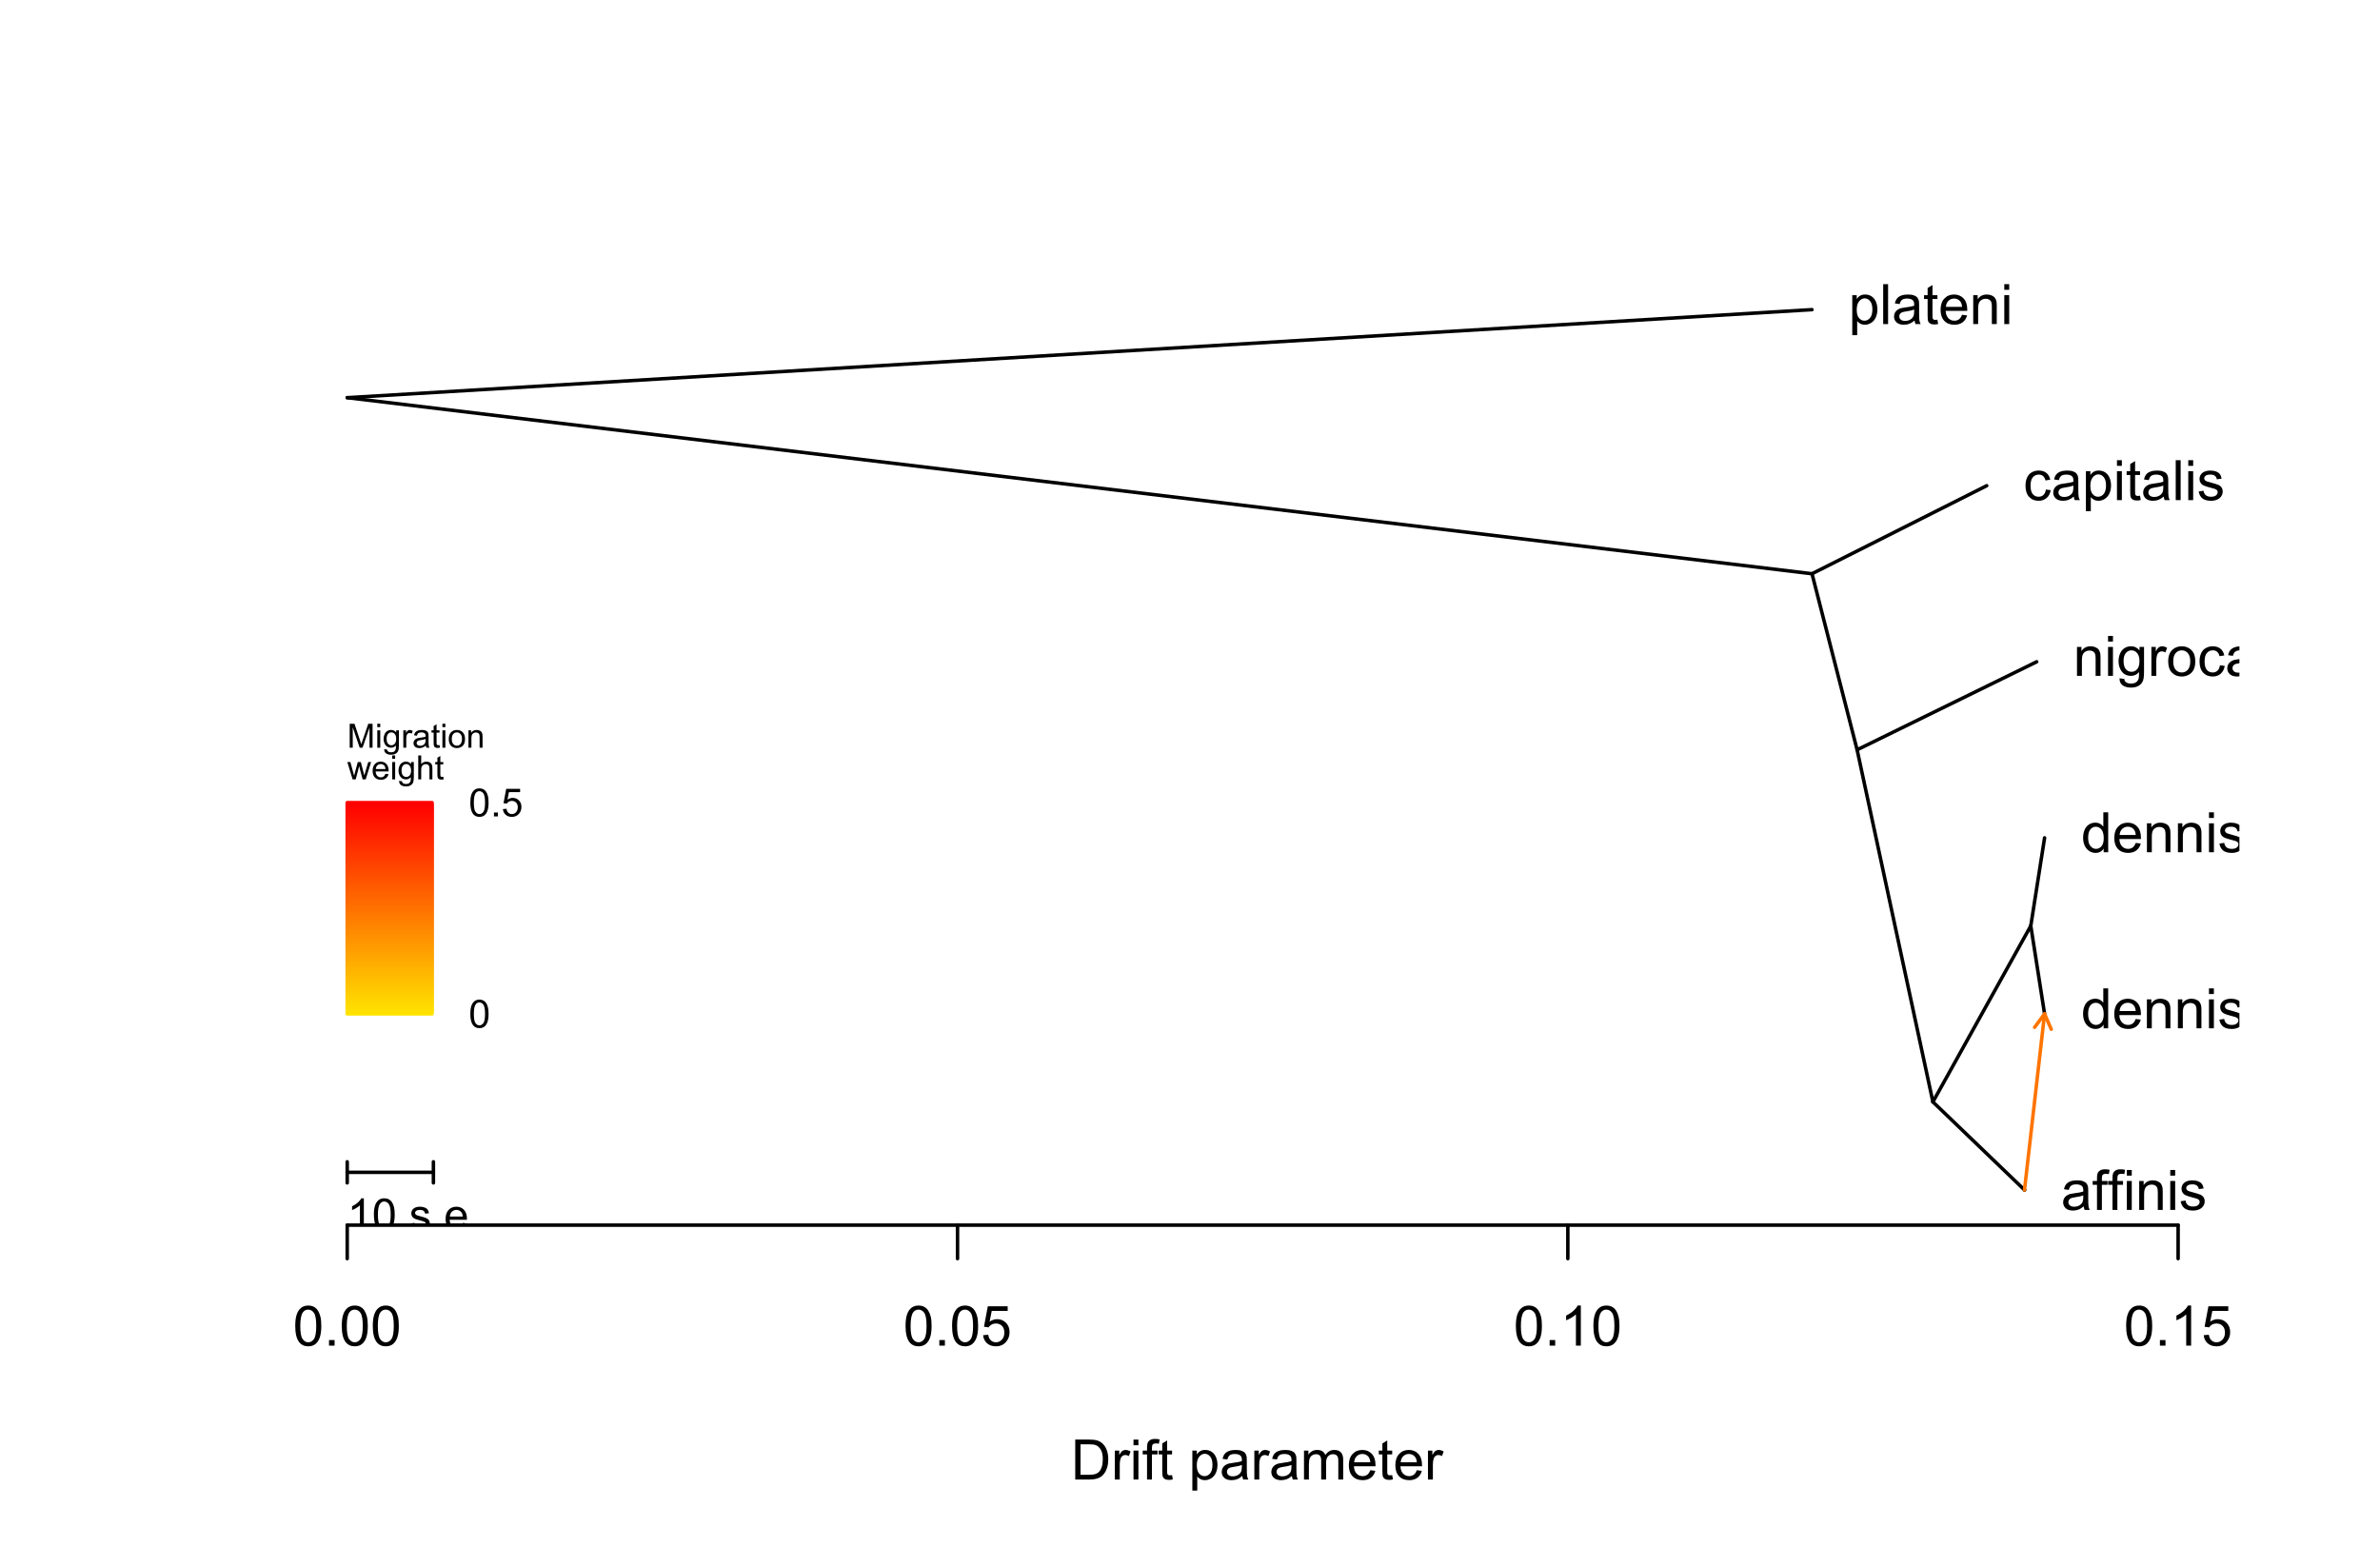 <?xml version="1.0" encoding="UTF-8" standalone="no"?>
<svg
   width="512"
   height="337"
   viewBox="0 0 512 337"
   version="1.1"
   id="svg288"
   sodipodi:docname="Sterrhoptilus_TreeMix_1edge.svg"
   inkscape:version="1.3 (0e150ed6c4, 2023-07-21)"
   xmlns:inkscape="http://www.inkscape.org/namespaces/inkscape"
   xmlns:sodipodi="http://sodipodi.sourceforge.net/DTD/sodipodi-0.dtd"
   xmlns:xlink="http://www.w3.org/1999/xlink"
   xmlns="http://www.w3.org/2000/svg"
   xmlns:svg="http://www.w3.org/2000/svg">
  <sodipodi:namedview
     id="namedview288"
     pagecolor="#ffffff"
     bordercolor="#000000"
     borderopacity="0.25"
     inkscape:showpageshadow="2"
     inkscape:pageopacity="0.0"
     inkscape:pagecheckerboard="0"
     inkscape:deskcolor="#d1d1d1"
     inkscape:zoom="2.4243323"
     inkscape:cx="272.65239"
     inkscape:cy="168.5"
     inkscape:window-width="1920"
     inkscape:window-height="1094"
     inkscape:window-x="-11"
     inkscape:window-y="-11"
     inkscape:window-maximized="1"
     inkscape:current-layer="svg288" />
  <defs
     id="defs46">
    <g
       id="g42">
      <g
         id="glyph-0-0">
        <path
           d="M 0.926 0 L 0.926 -8.59 L 3.883 -8.59 C 4.551 -8.59 5.062 -8.547 5.414 -8.469 C 5.906 -8.352 6.324 -8.148 6.672 -7.852 C 7.125 -7.469 7.465 -6.98 7.691 -6.383 C 7.914 -5.789 8.027 -5.105 8.027 -4.344 C 8.027 -3.688 7.953 -3.109 7.797 -2.609 C 7.648 -2.102 7.449 -1.688 7.211 -1.355 C 6.973 -1.027 6.715 -0.766 6.43 -0.578 C 6.148 -0.387 5.805 -0.242 5.406 -0.148 C 5.004 -0.051 4.543 0 4.023 0 L 0.926 0 M 2.062 -1.016 L 3.898 -1.016 C 4.461 -1.016 4.906 -1.066 5.23 -1.172 C 5.551 -1.277 5.809 -1.426 6 -1.617 C 6.27 -1.887 6.48 -2.25 6.629 -2.703 C 6.781 -3.16 6.855 -3.711 6.855 -4.359 C 6.855 -5.258 6.707 -5.949 6.414 -6.43 C 6.117 -6.914 5.758 -7.234 5.336 -7.398 C 5.031 -7.516 4.543 -7.578 3.867 -7.578 L 2.062 -7.578 Z M 2.062 -1.016 "
           id="path1" />
      </g>
      <g
         id="glyph-0-1">
        <path
           d="M 0.781 0 L 0.781 -6.223 L 1.727 -6.223 L 1.727 -5.281 C 1.969 -5.719 2.195 -6.012 2.398 -6.152 C 2.605 -6.293 2.828 -6.363 3.078 -6.363 C 3.43 -6.363 3.793 -6.25 4.16 -6.023 L 3.797 -5.047 C 3.539 -5.195 3.281 -5.273 3.023 -5.273 C 2.793 -5.273 2.586 -5.203 2.402 -5.066 C 2.219 -4.926 2.086 -4.734 2.008 -4.488 C 1.891 -4.113 1.836 -3.703 1.836 -3.258 L 1.836 0 Z M 0.781 0 "
           id="path2" />
      </g>
      <g
         id="glyph-0-2">
        <path
           d="M 0.797 -7.375 L 0.797 -8.59 L 1.852 -8.59 L 1.852 -7.375 L 0.797 -7.375 M 0.797 0 L 0.797 -6.223 L 1.852 -6.223 L 1.852 0 Z M 0.797 0 "
           id="path3" />
      </g>
      <g
         id="glyph-0-3">
        <path
           d="M 1.043 0 L 1.043 -5.402 L 0.109 -5.402 L 0.109 -6.223 L 1.043 -6.223 L 1.043 -6.883 C 1.043 -7.301 1.078 -7.613 1.156 -7.816 C 1.254 -8.09 1.434 -8.312 1.691 -8.48 C 1.945 -8.652 2.305 -8.734 2.766 -8.734 C 3.062 -8.734 3.391 -8.703 3.75 -8.633 L 3.594 -7.711 C 3.371 -7.75 3.164 -7.77 2.969 -7.77 C 2.648 -7.77 2.422 -7.699 2.289 -7.562 C 2.156 -7.426 2.094 -7.172 2.094 -6.797 L 2.094 -6.223 L 3.305 -6.223 L 3.305 -5.402 L 2.094 -5.402 L 2.094 0 Z M 1.043 0 "
           id="path4" />
      </g>
      <g
         id="glyph-0-4">
        <path
           d="M 3.094 -0.945 L 3.246 -0.012 C 2.949 0.051 2.684 0.082 2.449 0.082 C 2.066 0.082 1.77 0.02 1.559 -0.102 C 1.348 -0.219 1.199 -0.379 1.113 -0.578 C 1.027 -0.773 0.984 -1.188 0.984 -1.82 L 0.984 -5.402 L 0.211 -5.402 L 0.211 -6.223 L 0.984 -6.223 L 0.984 -7.766 L 2.031 -8.398 L 2.031 -6.223 L 3.094 -6.223 L 3.094 -5.402 L 2.031 -5.402 L 2.031 -1.766 C 2.031 -1.461 2.051 -1.27 2.09 -1.184 C 2.125 -1.098 2.188 -1.027 2.27 -0.977 C 2.355 -0.926 2.473 -0.902 2.633 -0.902 C 2.75 -0.902 2.902 -0.914 3.094 -0.945 Z M 3.094 -0.945 "
           id="path5" />
      </g>
      <g
         id="glyph-0-5" />
      <g
         id="glyph-0-6">
        <path
           d="M 0.789 2.383 L 0.789 -6.223 L 1.75 -6.223 L 1.75 -5.414 C 1.977 -5.73 2.234 -5.969 2.52 -6.125 C 2.805 -6.285 3.148 -6.363 3.555 -6.363 C 4.086 -6.363 4.555 -6.227 4.961 -5.953 C 5.367 -5.68 5.676 -5.293 5.883 -4.797 C 6.09 -4.297 6.195 -3.75 6.195 -3.156 C 6.195 -2.52 6.078 -1.949 5.852 -1.438 C 5.621 -0.93 5.289 -0.539 4.855 -0.266 C 4.418 0.004 3.961 0.141 3.48 0.141 C 3.129 0.141 2.812 0.066 2.535 -0.082 C 2.254 -0.23 2.023 -0.418 1.844 -0.645 L 1.844 2.383 L 0.789 2.383 M 1.746 -3.078 C 1.746 -2.273 1.906 -1.684 2.234 -1.301 C 2.555 -0.918 2.949 -0.727 3.41 -0.727 C 3.879 -0.727 4.281 -0.926 4.613 -1.32 C 4.949 -1.719 5.113 -2.332 5.117 -3.164 C 5.113 -3.957 4.953 -4.551 4.625 -4.945 C 4.301 -5.34 3.91 -5.535 3.457 -5.539 C 3.008 -5.535 2.609 -5.328 2.266 -4.906 C 1.918 -4.488 1.746 -3.875 1.746 -3.078 Z M 1.746 -3.078 "
           id="path6" />
      </g>
      <g
         id="glyph-0-7">
        <path
           d="M 4.852 -0.766 C 4.461 -0.434 4.086 -0.199 3.723 -0.062 C 3.363 0.07 2.973 0.141 2.562 0.141 C 1.875 0.141 1.352 -0.027 0.984 -0.359 C 0.617 -0.695 0.434 -1.121 0.434 -1.641 C 0.434 -1.945 0.504 -2.223 0.641 -2.477 C 0.781 -2.727 0.961 -2.93 1.188 -3.082 C 1.41 -3.234 1.664 -3.348 1.945 -3.43 C 2.152 -3.48 2.465 -3.535 2.883 -3.586 C 3.734 -3.688 4.359 -3.809 4.766 -3.949 C 4.766 -4.094 4.77 -4.184 4.77 -4.227 C 4.77 -4.652 4.672 -4.957 4.469 -5.133 C 4.203 -5.371 3.801 -5.492 3.27 -5.492 C 2.773 -5.492 2.406 -5.402 2.172 -5.23 C 1.934 -5.055 1.758 -4.746 1.648 -4.305 L 0.617 -4.445 C 0.707 -4.887 0.863 -5.246 1.078 -5.516 C 1.293 -5.789 1.602 -5.996 2.008 -6.145 C 2.414 -6.289 2.887 -6.363 3.422 -6.363 C 3.953 -6.363 4.383 -6.301 4.719 -6.176 C 5.047 -6.051 5.293 -5.895 5.449 -5.703 C 5.605 -5.516 5.715 -5.273 5.777 -4.984 C 5.812 -4.805 5.828 -4.484 5.828 -4.016 L 5.828 -2.609 C 5.828 -1.629 5.852 -1.008 5.898 -0.746 C 5.941 -0.488 6.031 -0.238 6.164 0 L 5.062 0 C 4.953 -0.219 4.883 -0.477 4.852 -0.766 M 4.766 -3.125 C 4.379 -2.965 3.805 -2.832 3.039 -2.727 C 2.605 -2.66 2.301 -2.59 2.121 -2.516 C 1.941 -2.434 1.801 -2.32 1.703 -2.172 C 1.605 -2.02 1.559 -1.852 1.559 -1.672 C 1.559 -1.387 1.664 -1.152 1.879 -0.969 C 2.09 -0.781 2.402 -0.684 2.812 -0.688 C 3.219 -0.684 3.578 -0.773 3.898 -0.953 C 4.211 -1.129 4.445 -1.371 4.594 -1.68 C 4.707 -1.918 4.762 -2.27 4.766 -2.734 Z M 4.766 -3.125 "
           id="path7" />
      </g>
      <g
         id="glyph-0-8">
        <path
           d="M 0.789 0 L 0.789 -6.223 L 1.734 -6.223 L 1.734 -5.352 C 1.93 -5.656 2.188 -5.898 2.516 -6.086 C 2.836 -6.27 3.207 -6.363 3.621 -6.363 C 4.082 -6.363 4.461 -6.266 4.754 -6.078 C 5.051 -5.883 5.258 -5.617 5.379 -5.273 C 5.871 -6 6.512 -6.363 7.301 -6.363 C 7.918 -6.363 8.391 -6.191 8.727 -5.852 C 9.055 -5.508 9.223 -4.98 9.223 -4.273 L 9.223 0 L 8.172 0 L 8.172 -3.922 C 8.172 -4.34 8.141 -4.645 8.07 -4.832 C 8.004 -5.016 7.879 -5.164 7.699 -5.281 C 7.52 -5.391 7.309 -5.449 7.066 -5.449 C 6.629 -5.449 6.266 -5.305 5.977 -5.012 C 5.688 -4.723 5.543 -4.254 5.543 -3.617 L 5.543 0 L 4.488 0 L 4.488 -4.043 C 4.488 -4.512 4.402 -4.863 4.23 -5.098 C 4.059 -5.332 3.777 -5.449 3.387 -5.449 C 3.09 -5.449 2.816 -5.371 2.562 -5.215 C 2.312 -5.059 2.129 -4.828 2.016 -4.531 C 1.902 -4.227 1.844 -3.793 1.844 -3.227 L 1.844 0 Z M 0.789 0 "
           id="path8" />
      </g>
      <g
         id="glyph-0-9">
        <path
           d="M 5.051 -2.004 L 6.141 -1.867 C 5.969 -1.23 5.648 -0.738 5.188 -0.387 C 4.719 -0.035 4.125 0.141 3.406 0.141 C 2.492 0.141 1.773 -0.141 1.238 -0.699 C 0.707 -1.262 0.438 -2.047 0.438 -3.059 C 0.438 -4.105 0.711 -4.918 1.25 -5.496 C 1.789 -6.074 2.484 -6.363 3.344 -6.363 C 4.18 -6.363 4.859 -6.078 5.383 -5.516 C 5.914 -4.945 6.176 -4.148 6.176 -3.125 C 6.176 -3.059 6.172 -2.965 6.172 -2.844 L 1.531 -2.844 C 1.566 -2.156 1.762 -1.633 2.109 -1.273 C 2.457 -0.906 2.891 -0.727 3.41 -0.727 C 3.797 -0.727 4.125 -0.828 4.398 -1.031 C 4.672 -1.234 4.891 -1.559 5.051 -2.004 M 1.586 -3.711 L 5.062 -3.711 C 5.016 -4.23 4.883 -4.625 4.664 -4.887 C 4.328 -5.293 3.891 -5.496 3.359 -5.496 C 2.871 -5.496 2.465 -5.332 2.137 -5.008 C 1.805 -4.684 1.625 -4.25 1.586 -3.711 Z M 1.586 -3.711 "
           id="path9" />
      </g>
      <g
         id="glyph-0-10">
        <path
           d="M 0.5 -4.234 C 0.5 -5.25 0.602 -6.07 0.812 -6.688 C 1.02 -7.309 1.332 -7.785 1.742 -8.121 C 2.156 -8.457 2.672 -8.625 3.297 -8.625 C 3.758 -8.625 4.164 -8.531 4.512 -8.348 C 4.859 -8.16 5.145 -7.895 5.375 -7.543 C 5.598 -7.195 5.777 -6.77 5.906 -6.266 C 6.035 -5.766 6.102 -5.086 6.102 -4.234 C 6.102 -3.227 5.996 -2.414 5.789 -1.797 C 5.582 -1.176 5.273 -0.699 4.859 -0.359 C 4.449 -0.023 3.926 0.148 3.297 0.148 C 2.469 0.148 1.82 -0.152 1.348 -0.742 C 0.781 -1.461 0.5 -2.621 0.5 -4.234 M 1.582 -4.234 C 1.582 -2.824 1.746 -1.887 2.078 -1.422 C 2.406 -0.953 2.812 -0.719 3.297 -0.719 C 3.781 -0.719 4.191 -0.953 4.52 -1.422 C 4.852 -1.891 5.016 -2.828 5.016 -4.234 C 5.016 -5.648 4.852 -6.59 4.52 -7.055 C 4.191 -7.52 3.781 -7.75 3.289 -7.75 C 2.801 -7.75 2.414 -7.547 2.125 -7.137 C 1.766 -6.613 1.582 -5.645 1.582 -4.234 Z M 1.582 -4.234 "
           id="path10" />
      </g>
      <g
         id="glyph-0-11">
        <path
           d="M 1.09 0 L 1.09 -1.203 L 2.289 -1.203 L 2.289 0 Z M 1.09 0 "
           id="path11" />
      </g>
      <g
         id="glyph-0-12">
        <path
           d="M 0.5 -2.25 L 1.605 -2.344 C 1.688 -1.805 1.879 -1.398 2.176 -1.129 C 2.477 -0.855 2.836 -0.719 3.258 -0.719 C 3.766 -0.719 4.195 -0.91 4.547 -1.297 C 4.898 -1.676 5.074 -2.188 5.074 -2.82 C 5.074 -3.418 4.906 -3.895 4.566 -4.242 C 4.23 -4.59 3.785 -4.762 3.242 -4.766 C 2.898 -4.762 2.594 -4.688 2.32 -4.531 C 2.047 -4.379 1.832 -4.18 1.676 -3.93 L 0.688 -4.062 L 1.516 -8.473 L 5.789 -8.473 L 5.789 -7.465 L 2.359 -7.465 L 1.898 -5.156 C 2.414 -5.516 2.953 -5.695 3.523 -5.695 C 4.273 -5.695 4.906 -5.434 5.422 -4.914 C 5.938 -4.395 6.195 -3.727 6.195 -2.914 C 6.195 -2.133 5.965 -1.461 5.516 -0.898 C 4.961 -0.203 4.211 0.148 3.258 0.148 C 2.477 0.148 1.84 -0.074 1.344 -0.508 C 0.852 -0.945 0.57 -1.527 0.5 -2.25 Z M 0.5 -2.25 "
           id="path12" />
      </g>
      <g
         id="glyph-0-13">
        <path
           d="M 4.469 0 L 3.414 0 L 3.414 -6.719 C 3.16 -6.477 2.828 -6.234 2.418 -5.992 C 2.004 -5.75 1.633 -5.57 1.305 -5.449 L 1.305 -6.469 C 1.895 -6.746 2.41 -7.082 2.852 -7.477 C 3.293 -7.871 3.605 -8.254 3.789 -8.625 L 4.469 -8.625 Z M 4.469 0 "
           id="path13" />
      </g>
      <g
         id="glyph-0-14">
        <path
           d="M 0.766 0 L 0.766 -8.59 L 1.82 -8.59 L 1.82 0 Z M 0.766 0 "
           id="path14" />
      </g>
      <g
         id="glyph-0-15">
        <path
           d="M 0.789 0 L 0.789 -6.223 L 1.742 -6.223 L 1.742 -5.336 C 2.195 -6.02 2.855 -6.363 3.719 -6.363 C 4.094 -6.363 4.441 -6.297 4.754 -6.16 C 5.07 -6.027 5.305 -5.848 5.461 -5.633 C 5.617 -5.41 5.727 -5.152 5.789 -4.852 C 5.828 -4.656 5.848 -4.312 5.848 -3.828 L 5.848 0 L 4.793 0 L 4.793 -3.785 C 4.793 -4.215 4.75 -4.535 4.672 -4.75 C 4.586 -4.961 4.441 -5.133 4.234 -5.258 C 4.023 -5.387 3.781 -5.449 3.5 -5.449 C 3.047 -5.449 2.66 -5.305 2.336 -5.023 C 2.008 -4.734 1.844 -4.195 1.844 -3.398 L 1.844 0 Z M 0.789 0 "
           id="path15" />
      </g>
      <g
         id="glyph-0-16">
        <path
           d="M 0.598 0.516 L 1.625 0.668 C 1.664 0.984 1.785 1.215 1.98 1.359 C 2.242 1.555 2.598 1.652 3.055 1.652 C 3.539 1.652 3.918 1.555 4.184 1.359 C 4.449 1.164 4.629 0.891 4.723 0.539 C 4.777 0.324 4.801 -0.129 4.797 -0.812 C 4.336 -0.273 3.762 0 3.078 0 C 2.219 0 1.559 -0.309 1.09 -0.926 C 0.621 -1.543 0.387 -2.281 0.387 -3.148 C 0.387 -3.738 0.492 -4.289 0.711 -4.789 C 0.922 -5.293 1.234 -5.68 1.645 -5.953 C 2.051 -6.227 2.531 -6.363 3.082 -6.363 C 3.816 -6.363 4.422 -6.066 4.898 -5.473 L 4.898 -6.223 L 5.871 -6.223 L 5.871 -0.844 C 5.871 0.125 5.773 0.812 5.574 1.215 C 5.379 1.621 5.066 1.938 4.637 2.172 C 4.211 2.406 3.684 2.523 3.059 2.523 C 2.316 2.523 1.719 2.359 1.258 2.023 C 0.805 1.691 0.582 1.188 0.598 0.516 M 1.469 -3.223 C 1.469 -2.406 1.633 -1.812 1.957 -1.438 C 2.281 -1.062 2.688 -0.875 3.176 -0.875 C 3.66 -0.875 4.066 -1.059 4.395 -1.434 C 4.723 -1.805 4.887 -2.391 4.887 -3.188 C 4.887 -3.949 4.719 -4.523 4.379 -4.91 C 4.043 -5.297 3.633 -5.492 3.156 -5.492 C 2.688 -5.492 2.289 -5.301 1.961 -4.918 C 1.633 -4.539 1.469 -3.973 1.469 -3.223 Z M 1.469 -3.223 "
           id="path16" />
      </g>
      <g
         id="glyph-0-17">
        <path
           d="M 0.398 -3.109 C 0.398 -4.262 0.719 -5.117 1.359 -5.672 C 1.895 -6.133 2.547 -6.363 3.316 -6.363 C 4.172 -6.363 4.871 -6.082 5.414 -5.523 C 5.957 -4.961 6.227 -4.188 6.227 -3.199 C 6.227 -2.398 6.109 -1.77 5.867 -1.309 C 5.629 -0.852 5.277 -0.492 4.82 -0.242 C 4.359 0.012 3.859 0.141 3.316 0.141 C 2.445 0.141 1.742 -0.141 1.203 -0.695 C 0.668 -1.254 0.398 -2.059 0.398 -3.109 M 1.484 -3.109 C 1.484 -2.312 1.656 -1.719 2.004 -1.32 C 2.352 -0.926 2.789 -0.727 3.316 -0.727 C 3.84 -0.727 4.273 -0.926 4.625 -1.324 C 4.969 -1.723 5.145 -2.328 5.145 -3.148 C 5.145 -3.914 4.969 -4.5 4.621 -4.895 C 4.27 -5.293 3.836 -5.492 3.316 -5.492 C 2.789 -5.492 2.352 -5.293 2.004 -4.898 C 1.656 -4.504 1.484 -3.906 1.484 -3.109 Z M 1.484 -3.109 "
           id="path17" />
      </g>
      <g
         id="glyph-0-18">
        <path
           d="M 4.852 -2.281 L 5.891 -2.145 C 5.773 -1.43 5.484 -0.871 5.02 -0.465 C 4.551 -0.062 3.977 0.141 3.297 0.141 C 2.445 0.141 1.762 -0.137 1.246 -0.695 C 0.727 -1.25 0.469 -2.047 0.469 -3.086 C 0.469 -3.758 0.578 -4.348 0.805 -4.852 C 1.023 -5.355 1.363 -5.734 1.82 -5.984 C 2.273 -6.238 2.77 -6.363 3.305 -6.363 C 3.98 -6.363 4.531 -6.191 4.961 -5.852 C 5.391 -5.508 5.668 -5.023 5.789 -4.395 L 4.766 -4.234 C 4.664 -4.652 4.492 -4.969 4.246 -5.18 C 3.996 -5.391 3.695 -5.496 3.344 -5.496 C 2.812 -5.496 2.383 -5.305 2.051 -4.926 C 1.719 -4.543 1.555 -3.941 1.555 -3.117 C 1.555 -2.281 1.711 -1.672 2.031 -1.297 C 2.352 -0.918 2.77 -0.727 3.289 -0.727 C 3.699 -0.727 4.047 -0.852 4.324 -1.109 C 4.602 -1.359 4.777 -1.75 4.852 -2.281 Z M 4.852 -2.281 "
           id="path18" />
      </g>
      <g
         id="glyph-0-19">
        <path
           d="M 4.867 0 L 4.867 -0.914 C 4.383 -0.211 3.727 0.141 2.895 0.141 C 2.527 0.141 2.184 0.07 1.867 -0.07 C 1.547 -0.211 1.312 -0.387 1.156 -0.602 C 1.004 -0.812 0.895 -1.074 0.832 -1.383 C 0.789 -1.59 0.766 -1.918 0.766 -2.367 L 0.766 -6.223 L 1.82 -6.223 L 1.82 -2.773 C 1.82 -2.219 1.844 -1.848 1.887 -1.656 C 1.953 -1.379 2.094 -1.164 2.309 -1.004 C 2.523 -0.848 2.789 -0.766 3.105 -0.766 C 3.422 -0.766 3.719 -0.848 3.996 -1.012 C 4.273 -1.172 4.469 -1.395 4.586 -1.672 C 4.699 -1.953 4.758 -2.355 4.758 -2.891 L 4.758 -6.223 L 5.812 -6.223 L 5.812 0 Z M 4.867 0 "
           id="path19" />
      </g>
      <g
         id="glyph-0-20">
        <path
           d="M 0.367 -1.859 L 1.414 -2.023 C 1.469 -1.602 1.633 -1.281 1.902 -1.062 C 2.168 -0.836 2.543 -0.727 3.023 -0.727 C 3.508 -0.727 3.867 -0.824 4.102 -1.023 C 4.336 -1.219 4.453 -1.449 4.453 -1.719 C 4.453 -1.953 4.348 -2.141 4.141 -2.281 C 3.996 -2.375 3.641 -2.492 3.062 -2.637 C 2.289 -2.832 1.754 -3 1.457 -3.145 C 1.156 -3.285 0.93 -3.484 0.777 -3.734 C 0.621 -3.988 0.547 -4.266 0.547 -4.57 C 0.547 -4.848 0.609 -5.105 0.734 -5.34 C 0.863 -5.578 1.035 -5.773 1.254 -5.93 C 1.418 -6.051 1.641 -6.152 1.926 -6.238 C 2.207 -6.32 2.512 -6.363 2.836 -6.363 C 3.324 -6.363 3.754 -6.293 4.121 -6.152 C 4.492 -6.012 4.762 -5.82 4.938 -5.582 C 5.113 -5.34 5.234 -5.02 5.305 -4.617 L 4.273 -4.477 C 4.227 -4.797 4.09 -5.047 3.863 -5.227 C 3.641 -5.406 3.32 -5.496 2.914 -5.496 C 2.426 -5.496 2.082 -5.414 1.875 -5.258 C 1.668 -5.094 1.562 -4.906 1.562 -4.695 C 1.562 -4.555 1.605 -4.434 1.695 -4.324 C 1.777 -4.211 1.914 -4.117 2.098 -4.043 C 2.203 -4.004 2.516 -3.914 3.031 -3.773 C 3.773 -3.574 4.297 -3.41 4.59 -3.285 C 4.887 -3.156 5.117 -2.973 5.285 -2.73 C 5.453 -2.488 5.535 -2.188 5.539 -1.828 C 5.535 -1.477 5.434 -1.145 5.23 -0.836 C 5.023 -0.523 4.727 -0.285 4.344 -0.113 C 3.953 0.055 3.516 0.141 3.031 0.141 C 2.219 0.141 1.605 -0.027 1.18 -0.363 C 0.758 -0.699 0.484 -1.199 0.367 -1.859 Z M 0.367 -1.859 "
           id="path20" />
      </g>
      <g
         id="glyph-0-21">
        <path
           d="M 4.828 0 L 4.828 -0.785 C 4.434 -0.168 3.852 0.141 3.086 0.141 C 2.59 0.141 2.137 0.004 1.719 -0.27 C 1.305 -0.543 0.98 -0.926 0.754 -1.414 C 0.523 -1.906 0.41 -2.469 0.41 -3.105 C 0.41 -3.727 0.512 -4.289 0.719 -4.797 C 0.926 -5.301 1.238 -5.688 1.652 -5.961 C 2.066 -6.227 2.527 -6.363 3.039 -6.363 C 3.414 -6.363 3.75 -6.285 4.043 -6.125 C 4.336 -5.969 4.574 -5.762 4.758 -5.508 L 4.758 -8.59 L 5.805 -8.59 L 5.805 0 L 4.828 0 M 1.492 -3.105 C 1.492 -2.309 1.66 -1.711 2 -1.32 C 2.332 -0.922 2.73 -0.727 3.188 -0.727 C 3.648 -0.727 4.039 -0.914 4.363 -1.293 C 4.684 -1.668 4.844 -2.242 4.844 -3.016 C 4.844 -3.867 4.68 -4.492 4.352 -4.891 C 4.023 -5.289 3.621 -5.492 3.141 -5.492 C 2.672 -5.492 2.281 -5.297 1.965 -4.914 C 1.652 -4.531 1.492 -3.93 1.492 -3.105 Z M 1.492 -3.105 "
           id="path21" />
      </g>
      <g
         id="glyph-0-22">
        <path
           d="M -0.18 2.383 L -0.18 1.625 L 6.809 1.625 L 6.809 2.383 Z M -0.18 2.383 "
           id="path22" />
      </g>
      <g
         id="glyph-0-23">
        <path
           d="M 0.789 0 L 0.789 -8.59 L 1.844 -8.59 L 1.844 -5.508 C 2.336 -6.078 2.957 -6.363 3.711 -6.363 C 4.168 -6.363 4.57 -6.273 4.91 -6.09 C 5.25 -5.91 5.492 -5.656 5.641 -5.336 C 5.785 -5.016 5.859 -4.555 5.859 -3.945 L 5.859 0 L 4.805 0 L 4.805 -3.945 C 4.805 -4.469 4.691 -4.855 4.461 -5.094 C 4.234 -5.336 3.91 -5.453 3.492 -5.453 C 3.18 -5.453 2.887 -5.375 2.609 -5.211 C 2.336 -5.051 2.141 -4.828 2.023 -4.555 C 1.906 -4.273 1.844 -3.891 1.844 -3.406 L 1.844 0 Z M 0.789 0 "
           id="path23" />
      </g>
      <g
         id="glyph-1-0">
        <path
           d="M 3.578 0 L 2.734 0 L 2.734 -5.375 C 2.531 -5.184 2.262 -4.988 1.934 -4.797 C 1.605 -4.602 1.309 -4.457 1.047 -4.359 L 1.047 -5.176 C 1.516 -5.398 1.93 -5.664 2.281 -5.98 C 2.637 -6.297 2.887 -6.602 3.031 -6.898 L 3.578 -6.898 Z M 3.578 0 "
           id="path24" />
      </g>
      <g
         id="glyph-1-1">
        <path
           d="M 0.398 -3.391 C 0.398 -4.203 0.48 -4.855 0.648 -5.352 C 0.816 -5.848 1.066 -6.227 1.395 -6.496 C 1.723 -6.766 2.141 -6.898 2.641 -6.898 C 3.008 -6.898 3.332 -6.824 3.609 -6.676 C 3.887 -6.527 4.117 -6.316 4.297 -6.035 C 4.48 -5.754 4.621 -5.414 4.727 -5.012 C 4.828 -4.613 4.879 -4.07 4.879 -3.391 C 4.879 -2.582 4.797 -1.934 4.633 -1.438 C 4.465 -0.941 4.219 -0.559 3.887 -0.289 C 3.559 -0.02 3.141 0.117 2.641 0.117 C 1.977 0.117 1.457 -0.121 1.078 -0.594 C 0.625 -1.168 0.398 -2.098 0.398 -3.391 M 1.266 -3.391 C 1.266 -2.262 1.398 -1.512 1.66 -1.137 C 1.926 -0.762 2.25 -0.578 2.641 -0.578 C 3.027 -0.578 3.352 -0.766 3.617 -1.141 C 3.879 -1.516 4.012 -2.266 4.012 -3.391 C 4.012 -4.52 3.879 -5.273 3.617 -5.645 C 3.352 -6.016 3.023 -6.203 2.629 -6.203 C 2.242 -6.203 1.934 -6.039 1.703 -5.711 C 1.41 -5.289 1.266 -4.516 1.266 -3.391 Z M 1.266 -3.391 "
           id="path25" />
      </g>
      <g
         id="glyph-1-2" />
      <g
         id="glyph-1-3">
        <path
           d="M 0.297 -1.484 L 1.129 -1.617 C 1.176 -1.281 1.309 -1.027 1.52 -0.848 C 1.734 -0.672 2.035 -0.582 2.418 -0.582 C 2.805 -0.582 3.094 -0.66 3.281 -0.816 C 3.469 -0.977 3.562 -1.16 3.562 -1.375 C 3.562 -1.562 3.48 -1.715 3.312 -1.824 C 3.199 -1.898 2.91 -1.992 2.453 -2.109 C 1.832 -2.266 1.402 -2.402 1.164 -2.516 C 0.926 -2.629 0.746 -2.785 0.621 -2.988 C 0.496 -3.191 0.438 -3.414 0.438 -3.656 C 0.438 -3.879 0.488 -4.082 0.59 -4.273 C 0.691 -4.461 0.828 -4.617 1.004 -4.742 C 1.133 -4.84 1.312 -4.922 1.539 -4.988 C 1.766 -5.059 2.008 -5.09 2.27 -5.09 C 2.66 -5.09 3.004 -5.035 3.297 -4.922 C 3.594 -4.809 3.812 -4.656 3.953 -4.465 C 4.094 -4.273 4.188 -4.016 4.242 -3.695 L 3.418 -3.582 C 3.379 -3.836 3.27 -4.039 3.09 -4.18 C 2.91 -4.324 2.656 -4.398 2.328 -4.398 C 1.941 -4.398 1.664 -4.332 1.5 -4.203 C 1.336 -4.078 1.25 -3.926 1.25 -3.754 C 1.25 -3.645 1.285 -3.547 1.355 -3.461 C 1.422 -3.367 1.531 -3.293 1.68 -3.234 C 1.762 -3.203 2.012 -3.133 2.422 -3.02 C 3.02 -2.859 3.438 -2.73 3.672 -2.629 C 3.91 -2.527 4.094 -2.379 4.227 -2.184 C 4.363 -1.992 4.43 -1.75 4.43 -1.461 C 4.43 -1.18 4.348 -0.918 4.184 -0.668 C 4.02 -0.418 3.781 -0.227 3.473 -0.09 C 3.164 0.043 2.812 0.113 2.422 0.113 C 1.777 0.113 1.285 -0.023 0.945 -0.289 C 0.605 -0.559 0.391 -0.957 0.297 -1.484 Z M 0.297 -1.484 "
           id="path26" />
      </g>
      <g
         id="glyph-1-4">
        <path
           d="M 0.871 0 L 0.871 -0.961 L 1.832 -0.961 L 1.832 0 Z M 0.871 0 "
           id="path27" />
      </g>
      <g
         id="glyph-1-5">
        <path
           d="M 4.039 -1.602 L 4.914 -1.496 C 4.773 -0.984 4.52 -0.59 4.148 -0.309 C 3.777 -0.027 3.301 0.113 2.723 0.113 C 1.996 0.113 1.418 -0.113 0.992 -0.559 C 0.566 -1.008 0.352 -1.637 0.352 -2.445 C 0.352 -3.285 0.566 -3.934 1 -4.398 C 1.43 -4.859 1.988 -5.09 2.676 -5.09 C 3.344 -5.09 3.887 -4.863 4.309 -4.41 C 4.73 -3.957 4.941 -3.32 4.941 -2.5 C 4.941 -2.449 4.938 -2.375 4.938 -2.273 L 1.223 -2.273 C 1.254 -1.727 1.41 -1.309 1.688 -1.016 C 1.965 -0.727 2.312 -0.582 2.727 -0.582 C 3.039 -0.582 3.301 -0.664 3.52 -0.824 C 3.738 -0.988 3.914 -1.246 4.039 -1.602 M 1.27 -2.969 L 4.051 -2.969 C 4.012 -3.387 3.906 -3.699 3.73 -3.91 C 3.461 -4.234 3.113 -4.398 2.688 -4.398 C 2.297 -4.398 1.973 -4.266 1.707 -4.008 C 1.445 -3.75 1.297 -3.402 1.27 -2.969 Z M 1.27 -2.969 "
           id="path28" />
      </g>
      <g
         id="glyph-2-0">
        <path
           d="M 0.348 -2.965 C 0.348 -3.676 0.422 -4.25 0.566 -4.684 C 0.715 -5.117 0.934 -5.449 1.219 -5.684 C 1.508 -5.918 1.871 -6.039 2.309 -6.039 C 2.633 -6.039 2.914 -5.973 3.156 -5.844 C 3.402 -5.711 3.602 -5.527 3.762 -5.281 C 3.918 -5.035 4.043 -4.738 4.133 -4.387 C 4.223 -4.035 4.27 -3.562 4.27 -2.965 C 4.27 -2.262 4.195 -1.691 4.051 -1.258 C 3.906 -0.824 3.691 -0.488 3.402 -0.254 C 3.113 -0.016 2.75 0.102 2.309 0.102 C 1.73 0.102 1.273 -0.105 0.941 -0.52 C 0.547 -1.02 0.348 -1.836 0.348 -2.965 M 1.105 -2.965 C 1.105 -1.977 1.223 -1.32 1.453 -0.996 C 1.684 -0.668 1.969 -0.504 2.309 -0.504 C 2.648 -0.504 2.934 -0.668 3.164 -0.996 C 3.395 -1.324 3.512 -1.98 3.512 -2.965 C 3.512 -3.957 3.395 -4.613 3.164 -4.938 C 2.934 -5.262 2.645 -5.426 2.301 -5.426 C 1.961 -5.426 1.691 -5.281 1.488 -4.996 C 1.234 -4.629 1.105 -3.953 1.105 -2.965 Z M 1.105 -2.965 "
           id="path29" />
      </g>
      <g
         id="glyph-2-1">
        <path
           d="M 0.762 0 L 0.762 -0.84 L 1.605 -0.84 L 1.605 0 Z M 0.762 0 "
           id="path30" />
      </g>
      <g
         id="glyph-2-2">
        <path
           d="M 0.348 -1.574 L 1.125 -1.641 C 1.18 -1.262 1.316 -0.98 1.523 -0.789 C 1.734 -0.598 1.984 -0.504 2.281 -0.504 C 2.637 -0.504 2.938 -0.637 3.184 -0.906 C 3.43 -1.176 3.551 -1.531 3.551 -1.973 C 3.551 -2.395 3.434 -2.727 3.195 -2.969 C 2.961 -3.211 2.652 -3.336 2.27 -3.336 C 2.031 -3.336 1.816 -3.281 1.625 -3.172 C 1.434 -3.066 1.281 -2.926 1.172 -2.754 L 0.48 -2.844 L 1.062 -5.93 L 4.051 -5.93 L 4.051 -5.227 L 1.652 -5.227 L 1.328 -3.609 C 1.691 -3.859 2.07 -3.988 2.465 -3.988 C 2.988 -3.988 3.434 -3.805 3.793 -3.441 C 4.156 -3.078 4.336 -2.609 4.336 -2.039 C 4.336 -1.496 4.176 -1.023 3.859 -0.629 C 3.473 -0.141 2.949 0.102 2.281 0.102 C 1.734 0.102 1.289 -0.051 0.941 -0.355 C 0.594 -0.664 0.398 -1.07 0.348 -1.574 Z M 0.348 -1.574 "
           id="path31" />
      </g>
      <g
         id="glyph-3-0">
        <path
           d="M 0.535 0 L 0.535 -5.152 L 1.562 -5.152 L 2.781 -1.504 C 2.895 -1.164 2.977 -0.91 3.027 -0.742 C 3.086 -0.93 3.176 -1.203 3.301 -1.566 L 4.535 -5.152 L 5.453 -5.152 L 5.453 0 L 4.797 0 L 4.797 -4.312 L 3.297 0 L 2.684 0 L 1.191 -4.387 L 1.191 0 Z M 0.535 0 "
           id="path32" />
      </g>
      <g
         id="glyph-3-1">
        <path
           d="M 0.477 -4.426 L 0.477 -5.152 L 1.109 -5.152 L 1.109 -4.426 L 0.477 -4.426 M 0.477 0 L 0.477 -3.734 L 1.109 -3.734 L 1.109 0 Z M 0.477 0 "
           id="path33" />
      </g>
      <g
         id="glyph-3-2">
        <path
           d="M 0.359 0.309 L 0.973 0.402 C 1 0.59 1.07 0.73 1.188 0.816 C 1.344 0.934 1.559 0.992 1.832 0.992 C 2.125 0.992 2.352 0.934 2.512 0.816 C 2.668 0.699 2.777 0.535 2.832 0.324 C 2.867 0.195 2.883 -0.078 2.879 -0.488 C 2.602 -0.164 2.258 0 1.844 0 C 1.332 0 0.934 -0.184 0.652 -0.555 C 0.371 -0.926 0.23 -1.371 0.23 -1.887 C 0.23 -2.242 0.297 -2.574 0.426 -2.875 C 0.555 -3.176 0.742 -3.406 0.984 -3.57 C 1.23 -3.734 1.52 -3.816 1.848 -3.816 C 2.289 -3.816 2.652 -3.641 2.938 -3.285 L 2.938 -3.734 L 3.523 -3.734 L 3.523 -0.508 C 3.523 0.074 3.465 0.488 3.344 0.73 C 3.227 0.973 3.039 1.164 2.781 1.305 C 2.527 1.445 2.211 1.516 1.836 1.516 C 1.391 1.516 1.031 1.414 0.754 1.215 C 0.48 1.016 0.348 0.711 0.359 0.309 M 0.883 -1.934 C 0.883 -1.445 0.98 -1.086 1.176 -0.859 C 1.367 -0.637 1.613 -0.523 1.906 -0.523 C 2.195 -0.523 2.441 -0.637 2.637 -0.859 C 2.832 -1.082 2.934 -1.434 2.934 -1.914 C 2.934 -2.371 2.832 -2.715 2.629 -2.945 C 2.426 -3.18 2.18 -3.293 1.895 -3.293 C 1.613 -3.293 1.375 -3.18 1.176 -2.953 C 0.98 -2.723 0.883 -2.383 0.883 -1.934 Z M 0.883 -1.934 "
           id="path34" />
      </g>
      <g
         id="glyph-3-3">
        <path
           d="M 0.469 0 L 0.469 -3.734 L 1.039 -3.734 L 1.039 -3.168 C 1.184 -3.434 1.316 -3.605 1.441 -3.691 C 1.562 -3.777 1.699 -3.816 1.844 -3.816 C 2.059 -3.816 2.277 -3.75 2.496 -3.613 L 2.277 -3.027 C 2.125 -3.117 1.969 -3.164 1.812 -3.164 C 1.676 -3.164 1.551 -3.121 1.441 -3.039 C 1.332 -2.957 1.254 -2.84 1.207 -2.691 C 1.137 -2.469 1.102 -2.223 1.102 -1.953 L 1.102 0 Z M 0.469 0 "
           id="path35" />
      </g>
      <g
         id="glyph-3-4">
        <path
           d="M 2.91 -0.461 C 2.676 -0.262 2.449 -0.121 2.234 -0.039 C 2.016 0.043 1.785 0.086 1.535 0.086 C 1.125 0.086 0.812 -0.016 0.59 -0.215 C 0.371 -0.418 0.262 -0.672 0.262 -0.984 C 0.262 -1.168 0.301 -1.336 0.387 -1.484 C 0.469 -1.637 0.578 -1.758 0.711 -1.848 C 0.848 -1.941 1 -2.008 1.168 -2.055 C 1.293 -2.09 1.48 -2.121 1.73 -2.152 C 2.242 -2.211 2.617 -2.285 2.859 -2.371 C 2.859 -2.457 2.863 -2.512 2.863 -2.535 C 2.863 -2.793 2.801 -2.973 2.684 -3.078 C 2.52 -3.223 2.281 -3.293 1.961 -3.293 C 1.664 -3.293 1.445 -3.242 1.301 -3.137 C 1.16 -3.035 1.055 -2.848 0.988 -2.582 L 0.367 -2.668 C 0.426 -2.934 0.52 -3.148 0.648 -3.309 C 0.777 -3.473 0.961 -3.598 1.207 -3.688 C 1.449 -3.773 1.73 -3.816 2.055 -3.816 C 2.371 -3.816 2.629 -3.781 2.828 -3.707 C 3.027 -3.629 3.176 -3.535 3.27 -3.422 C 3.363 -3.309 3.43 -3.164 3.465 -2.992 C 3.488 -2.883 3.496 -2.688 3.496 -2.406 L 3.496 -1.562 C 3.496 -0.977 3.512 -0.605 3.539 -0.449 C 3.566 -0.293 3.617 -0.145 3.699 0 L 3.039 0 C 2.973 -0.133 2.93 -0.285 2.91 -0.461 M 2.859 -1.875 C 2.629 -1.781 2.285 -1.699 1.824 -1.633 C 1.562 -1.598 1.379 -1.555 1.273 -1.508 C 1.164 -1.461 1.082 -1.395 1.023 -1.301 C 0.965 -1.211 0.934 -1.113 0.934 -1 C 0.934 -0.832 1 -0.691 1.125 -0.578 C 1.254 -0.469 1.441 -0.41 1.688 -0.41 C 1.93 -0.41 2.148 -0.465 2.336 -0.57 C 2.527 -0.68 2.668 -0.824 2.758 -1.008 C 2.824 -1.152 2.859 -1.363 2.859 -1.641 Z M 2.859 -1.875 "
           id="path36" />
      </g>
      <g
         id="glyph-3-5">
        <path
           d="M 1.855 -0.566 L 1.949 -0.008 C 1.77 0.031 1.609 0.051 1.469 0.051 C 1.238 0.051 1.062 0.012 0.934 -0.059 C 0.809 -0.133 0.719 -0.227 0.668 -0.348 C 0.617 -0.465 0.59 -0.715 0.59 -1.094 L 0.59 -3.242 L 0.125 -3.242 L 0.125 -3.734 L 0.59 -3.734 L 0.59 -4.656 L 1.219 -5.039 L 1.219 -3.734 L 1.855 -3.734 L 1.855 -3.242 L 1.219 -3.242 L 1.219 -1.059 C 1.219 -0.879 1.23 -0.762 1.254 -0.711 C 1.277 -0.66 1.312 -0.617 1.363 -0.586 C 1.414 -0.555 1.484 -0.543 1.578 -0.543 C 1.648 -0.543 1.742 -0.551 1.855 -0.566 Z M 1.855 -0.566 "
           id="path37" />
      </g>
      <g
         id="glyph-3-6">
        <path
           d="M 0.238 -1.867 C 0.238 -2.559 0.43 -3.07 0.816 -3.402 C 1.137 -3.68 1.527 -3.816 1.988 -3.816 C 2.504 -3.816 2.922 -3.648 3.25 -3.312 C 3.574 -2.977 3.738 -2.512 3.738 -1.918 C 3.738 -1.438 3.664 -1.062 3.52 -0.785 C 3.375 -0.512 3.168 -0.297 2.891 -0.145 C 2.617 0.008 2.316 0.086 1.988 0.086 C 1.469 0.086 1.043 -0.082 0.723 -0.418 C 0.398 -0.754 0.238 -1.234 0.238 -1.867 M 0.891 -1.867 C 0.891 -1.387 0.992 -1.031 1.203 -0.793 C 1.41 -0.555 1.672 -0.438 1.988 -0.438 C 2.305 -0.438 2.566 -0.555 2.773 -0.793 C 2.98 -1.035 3.086 -1.398 3.086 -1.887 C 3.086 -2.348 2.98 -2.699 2.773 -2.938 C 2.562 -3.176 2.301 -3.293 1.988 -3.293 C 1.672 -3.293 1.41 -3.176 1.203 -2.938 C 0.992 -2.703 0.891 -2.344 0.891 -1.867 Z M 0.891 -1.867 "
           id="path38" />
      </g>
      <g
         id="glyph-3-7">
        <path
           d="M 0.473 0 L 0.473 -3.734 L 1.043 -3.734 L 1.043 -3.203 C 1.316 -3.613 1.715 -3.816 2.234 -3.816 C 2.457 -3.816 2.664 -3.777 2.852 -3.695 C 3.043 -3.617 3.184 -3.508 3.277 -3.379 C 3.371 -3.246 3.438 -3.09 3.473 -2.91 C 3.496 -2.793 3.508 -2.59 3.508 -2.297 L 3.508 0 L 2.875 0 L 2.875 -2.27 C 2.875 -2.527 2.852 -2.723 2.801 -2.848 C 2.754 -2.977 2.664 -3.078 2.539 -3.156 C 2.414 -3.23 2.266 -3.27 2.098 -3.27 C 1.828 -3.27 1.598 -3.184 1.402 -3.012 C 1.207 -2.84 1.109 -2.516 1.109 -2.039 L 1.109 0 Z M 0.473 0 "
           id="path39" />
      </g>
      <g
         id="glyph-3-8">
        <path
           d="M 1.164 0 L 0.02 -3.734 L 0.676 -3.734 L 1.27 -1.578 L 1.492 -0.777 C 1.5 -0.816 1.562 -1.074 1.684 -1.547 L 2.277 -3.734 L 2.93 -3.734 L 3.488 -1.566 L 3.672 -0.855 L 3.887 -1.574 L 4.527 -3.734 L 5.145 -3.734 L 3.977 0 L 3.32 0 L 2.723 -2.234 L 2.582 -2.871 L 1.824 0 Z M 1.164 0 "
           id="path40" />
      </g>
      <g
         id="glyph-3-9">
        <path
           d="M 3.031 -1.203 L 3.684 -1.121 C 3.582 -0.738 3.391 -0.441 3.109 -0.23 C 2.832 -0.02 2.477 0.086 2.043 0.086 C 1.496 0.086 1.062 -0.082 0.742 -0.422 C 0.422 -0.758 0.266 -1.227 0.266 -1.836 C 0.266 -2.465 0.426 -2.949 0.75 -3.297 C 1.07 -3.645 1.492 -3.816 2.008 -3.816 C 2.508 -3.816 2.914 -3.648 3.23 -3.309 C 3.547 -2.969 3.707 -2.488 3.707 -1.875 C 3.707 -1.836 3.703 -1.781 3.703 -1.703 L 0.918 -1.703 C 0.941 -1.293 1.059 -0.98 1.266 -0.762 C 1.473 -0.547 1.734 -0.438 2.047 -0.438 C 2.277 -0.438 2.477 -0.496 2.641 -0.617 C 2.805 -0.742 2.934 -0.934 3.031 -1.203 M 0.953 -2.227 L 3.039 -2.227 C 3.008 -2.539 2.93 -2.773 2.797 -2.934 C 2.598 -3.176 2.336 -3.297 2.016 -3.297 C 1.723 -3.297 1.48 -3.199 1.281 -3.004 C 1.082 -2.812 0.973 -2.551 0.953 -2.227 Z M 0.953 -2.227 "
           id="path41" />
      </g>
      <g
         id="glyph-3-10">
        <path
           d="M 0.473 0 L 0.473 -5.152 L 1.109 -5.152 L 1.109 -3.305 C 1.402 -3.648 1.773 -3.816 2.227 -3.816 C 2.5 -3.816 2.742 -3.762 2.945 -3.656 C 3.148 -3.547 3.297 -3.395 3.383 -3.203 C 3.473 -3.012 3.516 -2.73 3.516 -2.367 L 3.516 0 L 2.883 0 L 2.883 -2.367 C 2.883 -2.684 2.812 -2.914 2.676 -3.059 C 2.539 -3.199 2.348 -3.273 2.094 -3.273 C 1.906 -3.273 1.73 -3.223 1.566 -3.129 C 1.402 -3.031 1.281 -2.898 1.211 -2.73 C 1.141 -2.566 1.109 -2.336 1.109 -2.043 L 1.109 0 Z M 0.473 0 "
           id="path42" />
      </g>
    </g>
    <clipPath
       id="clip-0">
      <path
         clip-rule="nonzero"
         d="M 445 135 L 481.758 135 L 481.758 149 L 445 149 Z M 445 135 "
         id="path43" />
    </clipPath>
    <clipPath
       id="clip-1">
      <path
         clip-rule="nonzero"
         d="M 447 173 L 481.758 173 L 481.758 187 L 447 187 Z M 447 173 "
         id="path44" />
    </clipPath>
    <clipPath
       id="clip-2">
      <path
         clip-rule="nonzero"
         d="M 447 211 L 481.758 211 L 481.758 225 L 447 225 Z M 447 211 "
         id="path45" />
    </clipPath>
    <clipPath
       id="clip-3">
      <path
         clip-rule="nonzero"
         d="M 74 256 L 104 256 L 104 263.559 L 74 263.559 Z M 74 256 "
         id="path46" />
    </clipPath>
  </defs>
  <rect
     x="-51.2"
     y="-33.7"
     width="614.4"
     height="404.4"
     fill="rgb(100%, 100%, 100%)"
     fill-opacity="1"
     id="rect46" />
  <g
     fill="rgb(0%, 0%, 0%)"
     fill-opacity="1"
     id="g60">
    <use
       xlink:href="#glyph-0-0"
       x="230.387"
       y="318.281"
       id="use46" />
    <use
       xlink:href="#glyph-0-1"
       x="239.053"
       y="318.281"
       id="use47" />
    <use
       xlink:href="#glyph-0-2"
       x="243.049"
       y="318.281"
       id="use48" />
    <use
       xlink:href="#glyph-0-3"
       x="245.715"
       y="318.281"
       id="use49" />
    <use
       xlink:href="#glyph-0-4"
       x="249.049"
       y="318.281"
       id="use50" />
    <use
       xlink:href="#glyph-0-5"
       x="252.383"
       y="318.281"
       id="use51" />
    <use
       xlink:href="#glyph-0-6"
       x="255.717"
       y="318.281"
       id="use52" />
    <use
       xlink:href="#glyph-0-7"
       x="262.391"
       y="318.281"
       id="use53" />
    <use
       xlink:href="#glyph-0-1"
       x="269.064"
       y="318.281"
       id="use54" />
    <use
       xlink:href="#glyph-0-7"
       x="273.061"
       y="318.281"
       id="use55" />
    <use
       xlink:href="#glyph-0-8"
       x="279.734"
       y="318.281"
       id="use56" />
    <use
       xlink:href="#glyph-0-9"
       x="289.73"
       y="318.281"
       id="use57" />
    <use
       xlink:href="#glyph-0-4"
       x="296.404"
       y="318.281"
       id="use58" />
    <use
       xlink:href="#glyph-0-9"
       x="299.738"
       y="318.281"
       id="use59" />
    <use
       xlink:href="#glyph-0-1"
       x="306.412"
       y="318.281"
       id="use60" />
  </g>
  <path
     fill="none"
     stroke-width="0.75"
     stroke-linecap="round"
     stroke-linejoin="round"
     stroke="rgb(0%, 0%, 0%)"
     stroke-opacity="1"
     stroke-miterlimit="10"
     d="M 74.695 263.559 L 468.57 263.559 "
     id="path60" />
  <path
     fill="none"
     stroke-width="0.75"
     stroke-linecap="round"
     stroke-linejoin="round"
     stroke="rgb(0%, 0%, 0%)"
     stroke-opacity="1"
     stroke-miterlimit="10"
     d="M 74.695 263.559 L 74.695 270.762 "
     id="path61" />
  <path
     fill="none"
     stroke-width="0.75"
     stroke-linecap="round"
     stroke-linejoin="round"
     stroke="rgb(0%, 0%, 0%)"
     stroke-opacity="1"
     stroke-miterlimit="10"
     d="M 205.988 263.559 L 205.988 270.762 "
     id="path62" />
  <path
     fill="none"
     stroke-width="0.75"
     stroke-linecap="round"
     stroke-linejoin="round"
     stroke="rgb(0%, 0%, 0%)"
     stroke-opacity="1"
     stroke-miterlimit="10"
     d="M 337.281 263.559 L 337.281 270.762 "
     id="path63" />
  <path
     fill="none"
     stroke-width="0.75"
     stroke-linecap="round"
     stroke-linejoin="round"
     stroke="rgb(0%, 0%, 0%)"
     stroke-opacity="1"
     stroke-miterlimit="10"
     d="M 468.57 263.559 L 468.57 270.762 "
     id="path64" />
  <g
     fill="rgb(0%, 0%, 0%)"
     fill-opacity="1"
     id="g67">
    <use
       xlink:href="#glyph-0-10"
       x="63.016"
       y="289.48"
       id="use64" />
    <use
       xlink:href="#glyph-0-11"
       x="69.689"
       y="289.48"
       id="use65" />
    <use
       xlink:href="#glyph-0-10"
       x="73.023"
       y="289.48"
       id="use66" />
    <use
       xlink:href="#glyph-0-10"
       x="79.697"
       y="289.48"
       id="use67" />
  </g>
  <g
     fill="rgb(0%, 0%, 0%)"
     fill-opacity="1"
     id="g71">
    <use
       xlink:href="#glyph-0-10"
       x="194.309"
       y="289.48"
       id="use68" />
    <use
       xlink:href="#glyph-0-11"
       x="200.982"
       y="289.48"
       id="use69" />
    <use
       xlink:href="#glyph-0-10"
       x="204.316"
       y="289.48"
       id="use70" />
    <use
       xlink:href="#glyph-0-12"
       x="210.99"
       y="289.48"
       id="use71" />
  </g>
  <g
     fill="rgb(0%, 0%, 0%)"
     fill-opacity="1"
     id="g75">
    <use
       xlink:href="#glyph-0-10"
       x="325.602"
       y="289.48"
       id="use72" />
    <use
       xlink:href="#glyph-0-11"
       x="332.275"
       y="289.48"
       id="use73" />
    <use
       xlink:href="#glyph-0-13"
       x="335.609"
       y="289.48"
       id="use74" />
    <use
       xlink:href="#glyph-0-10"
       x="342.283"
       y="289.48"
       id="use75" />
  </g>
  <g
     fill="rgb(0%, 0%, 0%)"
     fill-opacity="1"
     id="g79">
    <use
       xlink:href="#glyph-0-10"
       x="456.891"
       y="289.48"
       id="use76" />
    <use
       xlink:href="#glyph-0-11"
       x="463.564"
       y="289.48"
       id="use77" />
    <use
       xlink:href="#glyph-0-13"
       x="466.898"
       y="289.48"
       id="use78" />
    <use
       xlink:href="#glyph-0-12"
       x="473.572"
       y="289.48"
       id="use79" />
  </g>
  <path
     fill="none"
     stroke-width="0.75"
     stroke-linecap="round"
     stroke-linejoin="round"
     stroke="rgb(0%, 0%, 0%)"
     stroke-opacity="1"
     stroke-miterlimit="10"
     d="M 399.512 161.301 L 438.148 142.363 "
     id="path79" />
  <path
     fill="none"
     stroke-width="0.75"
     stroke-linecap="round"
     stroke-linejoin="round"
     stroke="rgb(0%, 0%, 0%)"
     stroke-opacity="1"
     stroke-miterlimit="10"
     d="M 415.82 237.047 L 436.875 199.176 "
     id="path80" />
  <path
     fill="none"
     stroke-width="0.75"
     stroke-linecap="round"
     stroke-linejoin="round"
     stroke="rgb(0%, 0%, 0%)"
     stroke-opacity="1"
     stroke-miterlimit="10"
     d="M 436.875 199.176 L 439.844 180.238 "
     id="path81" />
  <path
     fill="none"
     stroke-width="0.75"
     stroke-linecap="round"
     stroke-linejoin="round"
     stroke="rgb(0%, 0%, 0%)"
     stroke-opacity="1"
     stroke-miterlimit="10"
     d="M 436.875 199.176 L 439.84 218.109 "
     id="path82" />
  <path
     fill="none"
     stroke-width="0.75"
     stroke-linecap="round"
     stroke-linejoin="round"
     stroke="rgb(0%, 0%, 0%)"
     stroke-opacity="1"
     stroke-miterlimit="10"
     d="M 389.809 123.426 L 427.391 104.488 "
     id="path83" />
  <path
     fill="none"
     stroke-width="0.75"
     stroke-linecap="round"
     stroke-linejoin="round"
     stroke="rgb(0%, 0%, 0%)"
     stroke-opacity="1"
     stroke-miterlimit="10"
     d="M 74.695 85.551 L 389.809 66.613 "
     id="path84" />
  <path
     fill="none"
     stroke-width="0.75"
     stroke-linecap="round"
     stroke-linejoin="round"
     stroke="rgb(0%, 0%, 0%)"
     stroke-opacity="1"
     stroke-miterlimit="10"
     d="M 74.695 85.551 L 389.809 123.426 "
     id="path85" />
  <path
     fill="none"
     stroke-width="0.75"
     stroke-linecap="round"
     stroke-linejoin="round"
     stroke="rgb(0%, 0%, 0%)"
     stroke-opacity="1"
     stroke-miterlimit="10"
     d="M 399.512 161.301 L 415.82 237.047 "
     id="path86" />
  <path
     fill="none"
     stroke-width="0.75"
     stroke-linecap="round"
     stroke-linejoin="round"
     stroke="rgb(0%, 0%, 0%)"
     stroke-opacity="1"
     stroke-miterlimit="10"
     d="M 389.809 123.426 L 399.512 161.301 "
     id="path87" />
  <path
     fill="none"
     stroke-width="0.75"
     stroke-linecap="round"
     stroke-linejoin="round"
     stroke="rgb(0%, 0%, 0%)"
     stroke-opacity="1"
     stroke-miterlimit="10"
     d="M 415.82 237.047 L 435.523 255.984 "
     id="path88" />
  <path
     fill="none"
     stroke-width="0.75"
     stroke-linecap="round"
     stroke-linejoin="round"
     stroke="rgb(0%, 0%, 0%)"
     stroke-opacity="1"
     stroke-miterlimit="10"
     d="M 435.523 255.984 L 435.523 255.984 "
     id="path89" />
  <path
     fill="none"
     stroke-width="0.75"
     stroke-linecap="round"
     stroke-linejoin="round"
     stroke="rgb(100%, 45.49%, 0%)"
     stroke-opacity="1"
     stroke-miterlimit="10"
     d="M 435.523 255.984 L 439.84 218.109 "
     id="path90" />
  <path
     fill="none"
     stroke-width="0.75"
     stroke-linecap="round"
     stroke-linejoin="round"
     stroke="rgb(100%, 45.49%, 0%)"
     stroke-opacity="1"
     stroke-miterlimit="10"
     d="M 441.273 221.414 L 439.84 218.109 L 437.699 221.004 "
     id="path91" />
  <g
     fill="rgb(0%, 0%, 0%)"
     fill-opacity="1"
     id="g97">
    <use
       xlink:href="#glyph-0-6"
       x="397.684"
       y="69.719"
       id="use91" />
    <use
       xlink:href="#glyph-0-14"
       x="404.357"
       y="69.719"
       id="use92" />
    <use
       xlink:href="#glyph-0-7"
       x="407.023"
       y="69.719"
       id="use93" />
    <use
       xlink:href="#glyph-0-4"
       x="413.697"
       y="69.719"
       id="use94" />
    <use
       xlink:href="#glyph-0-9"
       x="417.031"
       y="69.719"
       id="use95" />
    <use
       xlink:href="#glyph-0-15"
       x="423.705"
       y="69.719"
       id="use96" />
    <use
       xlink:href="#glyph-0-2"
       x="430.379"
       y="69.719"
       id="use97" />
  </g>
  <g
     clip-path="url(#clip-0)"
     id="g112">
    <g
       fill="rgb(0%, 0%, 0%)"
       fill-opacity="1"
       id="g111">
      <use
         xlink:href="#glyph-0-15"
         x="446.027"
         y="145.395"
         id="use98" />
      <use
         xlink:href="#glyph-0-2"
         x="452.701"
         y="145.395"
         id="use99" />
      <use
         xlink:href="#glyph-0-16"
         x="455.367"
         y="145.395"
         id="use100" />
      <use
         xlink:href="#glyph-0-1"
         x="462.041"
         y="145.395"
         id="use101" />
      <use
         xlink:href="#glyph-0-17"
         x="466.037"
         y="145.395"
         id="use102" />
      <use
         xlink:href="#glyph-0-18"
         x="472.711"
         y="145.395"
         id="use103" />
      <use
         xlink:href="#glyph-0-7"
         x="478.711"
         y="145.395"
         id="use104" />
      <use
         xlink:href="#glyph-0-6"
         x="485.385"
         y="145.395"
         id="use105" />
      <use
         xlink:href="#glyph-0-2"
         x="492.059"
         y="145.395"
         id="use106" />
      <use
         xlink:href="#glyph-0-4"
         x="494.725"
         y="145.395"
         id="use107" />
      <use
         xlink:href="#glyph-0-7"
         x="498.059"
         y="145.395"
         id="use108" />
      <use
         xlink:href="#glyph-0-4"
         x="504.732"
         y="145.395"
         id="use109" />
      <use
         xlink:href="#glyph-0-19"
         x="508.066"
         y="145.395"
         id="use110" />
      <use
         xlink:href="#glyph-0-20"
         x="514.74"
         y="145.395"
         id="use111" />
    </g>
  </g>
  <g
     clip-path="url(#clip-1)"
     id="g129">
    <g
       fill="rgb(0%, 0%, 0%)"
       fill-opacity="1"
       id="g128">
      <use
         xlink:href="#glyph-0-21"
         x="447.723"
         y="183.34"
         id="use112" />
      <use
         xlink:href="#glyph-0-9"
         x="454.396"
         y="183.34"
         id="use113" />
      <use
         xlink:href="#glyph-0-15"
         x="461.07"
         y="183.34"
         id="use114" />
      <use
         xlink:href="#glyph-0-15"
         x="467.744"
         y="183.34"
         id="use115" />
      <use
         xlink:href="#glyph-0-2"
         x="474.418"
         y="183.34"
         id="use116" />
      <use
         xlink:href="#glyph-0-20"
         x="477.084"
         y="183.34"
         id="use117" />
      <use
         xlink:href="#glyph-0-4"
         x="483.084"
         y="183.34"
         id="use118" />
      <use
         xlink:href="#glyph-0-17"
         x="486.418"
         y="183.34"
         id="use119" />
      <use
         xlink:href="#glyph-0-19"
         x="493.092"
         y="183.34"
         id="use120" />
      <use
         xlink:href="#glyph-0-15"
         x="499.766"
         y="183.34"
         id="use121" />
      <use
         xlink:href="#glyph-0-2"
         x="506.439"
         y="183.34"
         id="use122" />
      <use
         xlink:href="#glyph-0-22"
         x="509.105"
         y="183.34"
         id="use123" />
      <use
         xlink:href="#glyph-0-15"
         x="515.779"
         y="183.34"
         id="use124" />
      <use
         xlink:href="#glyph-0-17"
         x="522.453"
         y="183.34"
         id="use125" />
      <use
         xlink:href="#glyph-0-1"
         x="529.127"
         y="183.34"
         id="use126" />
      <use
         xlink:href="#glyph-0-4"
         x="533.123"
         y="183.34"
         id="use127" />
      <use
         xlink:href="#glyph-0-23"
         x="536.457"
         y="183.34"
         id="use128" />
    </g>
  </g>
  <g
     clip-path="url(#clip-2)"
     id="g146">
    <g
       fill="rgb(0%, 0%, 0%)"
       fill-opacity="1"
       id="g145">
      <use
         xlink:href="#glyph-0-21"
         x="447.715"
         y="221.215"
         id="use129" />
      <use
         xlink:href="#glyph-0-9"
         x="454.389"
         y="221.215"
         id="use130" />
      <use
         xlink:href="#glyph-0-15"
         x="461.062"
         y="221.215"
         id="use131" />
      <use
         xlink:href="#glyph-0-15"
         x="467.736"
         y="221.215"
         id="use132" />
      <use
         xlink:href="#glyph-0-2"
         x="474.41"
         y="221.215"
         id="use133" />
      <use
         xlink:href="#glyph-0-20"
         x="477.076"
         y="221.215"
         id="use134" />
      <use
         xlink:href="#glyph-0-4"
         x="483.076"
         y="221.215"
         id="use135" />
      <use
         xlink:href="#glyph-0-17"
         x="486.41"
         y="221.215"
         id="use136" />
      <use
         xlink:href="#glyph-0-19"
         x="493.084"
         y="221.215"
         id="use137" />
      <use
         xlink:href="#glyph-0-15"
         x="499.758"
         y="221.215"
         id="use138" />
      <use
         xlink:href="#glyph-0-2"
         x="506.432"
         y="221.215"
         id="use139" />
      <use
         xlink:href="#glyph-0-22"
         x="509.098"
         y="221.215"
         id="use140" />
      <use
         xlink:href="#glyph-0-20"
         x="515.771"
         y="221.215"
         id="use141" />
      <use
         xlink:href="#glyph-0-17"
         x="521.771"
         y="221.215"
         id="use142" />
      <use
         xlink:href="#glyph-0-19"
         x="528.445"
         y="221.215"
         id="use143" />
      <use
         xlink:href="#glyph-0-4"
         x="535.119"
         y="221.215"
         id="use144" />
      <use
         xlink:href="#glyph-0-23"
         x="538.453"
         y="221.215"
         id="use145" />
    </g>
  </g>
  <g
     fill="rgb(0%, 0%, 0%)"
     fill-opacity="1"
     id="g154">
    <use
       xlink:href="#glyph-0-18"
       x="435.27"
       y="107.59"
       id="use146" />
    <use
       xlink:href="#glyph-0-7"
       x="441.27"
       y="107.59"
       id="use147" />
    <use
       xlink:href="#glyph-0-6"
       x="447.943"
       y="107.59"
       id="use148" />
    <use
       xlink:href="#glyph-0-2"
       x="454.617"
       y="107.59"
       id="use149" />
    <use
       xlink:href="#glyph-0-4"
       x="457.283"
       y="107.59"
       id="use150" />
    <use
       xlink:href="#glyph-0-7"
       x="460.617"
       y="107.59"
       id="use151" />
    <use
       xlink:href="#glyph-0-14"
       x="467.291"
       y="107.59"
       id="use152" />
    <use
       xlink:href="#glyph-0-2"
       x="469.957"
       y="107.59"
       id="use153" />
    <use
       xlink:href="#glyph-0-20"
       x="472.623"
       y="107.59"
       id="use154" />
  </g>
  <g
     fill="rgb(0%, 0%, 0%)"
     fill-opacity="1"
     id="g161">
    <use
       xlink:href="#glyph-0-7"
       x="443.402"
       y="260.281"
       id="use155" />
    <use
       xlink:href="#glyph-0-3"
       x="450.076"
       y="260.281"
       id="use156" />
    <use
       xlink:href="#glyph-0-3"
       x="453.41"
       y="260.281"
       id="use157" />
    <use
       xlink:href="#glyph-0-2"
       x="456.744"
       y="260.281"
       id="use158" />
    <use
       xlink:href="#glyph-0-15"
       x="459.41"
       y="260.281"
       id="use159" />
    <use
       xlink:href="#glyph-0-2"
       x="466.084"
       y="260.281"
       id="use160" />
    <use
       xlink:href="#glyph-0-20"
       x="468.75"
       y="260.281"
       id="use161" />
  </g>
  <path
     fill="none"
     stroke-width="0.75"
     stroke-linecap="round"
     stroke-linejoin="round"
     stroke="rgb(0%, 0%, 0%)"
     stroke-opacity="1"
     stroke-miterlimit="10"
     d="M 74.695 252.199 L 93.238 252.199 "
     id="path161" />
  <g
     clip-path="url(#clip-3)"
     id="g169">
    <g
       fill="rgb(0%, 0%, 0%)"
       fill-opacity="1"
       id="g168">
      <use
         xlink:href="#glyph-1-0"
         x="74.695"
         y="264.68"
         id="use162" />
      <use
         xlink:href="#glyph-1-1"
         x="80.034"
         y="264.68"
         id="use163" />
      <use
         xlink:href="#glyph-1-2"
         x="85.373"
         y="264.68"
         id="use164" />
      <use
         xlink:href="#glyph-1-3"
         x="88.041"
         y="264.68"
         id="use165" />
      <use
         xlink:href="#glyph-1-4"
         x="92.841"
         y="264.68"
         id="use166" />
      <use
         xlink:href="#glyph-1-5"
         x="95.508"
         y="264.68"
         id="use167" />
      <use
         xlink:href="#glyph-1-4"
         x="100.847"
         y="264.68"
         id="use168" />
    </g>
  </g>
  <g
     id="g289">
    <path
       fill="none"
       stroke-width="0.75"
       stroke-linecap="round"
       stroke-linejoin="round"
       stroke="rgb(0%, 0%, 0%)"
       stroke-opacity="1"
       stroke-miterlimit="10"
       d="M 74.695 254.469 L 74.695 249.926 "
       id="path169" />
    <path
       fill="none"
       stroke-width="0.75"
       stroke-linecap="round"
       stroke-linejoin="round"
       stroke="rgb(0%, 0%, 0%)"
       stroke-opacity="1"
       stroke-miterlimit="10"
       d="M 93.238 254.469 L 93.238 249.926 "
       id="path170" />
    <path
       fill-rule="nonzero"
       fill="rgb(100%, 89.412%, 0%)"
       fill-opacity="1"
       stroke-width="0.75"
       stroke-linecap="round"
       stroke-linejoin="round"
       stroke="rgb(100%, 89.412%, 0%)"
       stroke-opacity="1"
       stroke-miterlimit="10"
       d="M 74.695 218.109 L 92.953 218.109 L 92.953 217.656 L 74.695 217.656 Z M 74.695 218.109 "
       id="path171" />
    <path
       fill-rule="nonzero"
       fill="rgb(100%, 88.235%, 0%)"
       fill-opacity="1"
       stroke-width="0.75"
       stroke-linecap="round"
       stroke-linejoin="round"
       stroke="rgb(100%, 88.235%, 0%)"
       stroke-opacity="1"
       stroke-miterlimit="10"
       d="M 74.695 217.656 L 92.953 217.656 L 92.953 217.203 L 74.695 217.203 Z M 74.695 217.656 "
       id="path172" />
    <path
       fill-rule="nonzero"
       fill="rgb(100%, 87.451%, 0%)"
       fill-opacity="1"
       stroke-width="0.75"
       stroke-linecap="round"
       stroke-linejoin="round"
       stroke="rgb(100%, 87.451%, 0%)"
       stroke-opacity="1"
       stroke-miterlimit="10"
       d="M 74.695 217.203 L 92.953 217.203 L 92.953 216.75 L 74.695 216.75 Z M 74.695 217.203 "
       id="path173" />
    <path
       fill-rule="nonzero"
       fill="rgb(100%, 86.667%, 0%)"
       fill-opacity="1"
       stroke-width="0.75"
       stroke-linecap="round"
       stroke-linejoin="round"
       stroke="rgb(100%, 86.667%, 0%)"
       stroke-opacity="1"
       stroke-miterlimit="10"
       d="M 74.695 216.746 L 92.953 216.746 L 92.953 216.293 L 74.695 216.293 Z M 74.695 216.746 "
       id="path174" />
    <path
       fill-rule="nonzero"
       fill="rgb(100%, 85.882%, 0%)"
       fill-opacity="1"
       stroke-width="0.75"
       stroke-linecap="round"
       stroke-linejoin="round"
       stroke="rgb(100%, 85.882%, 0%)"
       stroke-opacity="1"
       stroke-miterlimit="10"
       d="M 74.695 216.293 L 92.953 216.293 L 92.953 215.84 L 74.695 215.84 Z M 74.695 216.293 "
       id="path175" />
    <path
       fill-rule="nonzero"
       fill="rgb(100%, 84.706%, 0%)"
       fill-opacity="1"
       stroke-width="0.75"
       stroke-linecap="round"
       stroke-linejoin="round"
       stroke="rgb(100%, 84.706%, 0%)"
       stroke-opacity="1"
       stroke-miterlimit="10"
       d="M 74.695 215.84 L 92.953 215.84 L 92.953 215.387 L 74.695 215.387 Z M 74.695 215.84 "
       id="path176" />
    <path
       fill-rule="nonzero"
       fill="rgb(100%, 83.922%, 0%)"
       fill-opacity="1"
       stroke-width="0.75"
       stroke-linecap="round"
       stroke-linejoin="round"
       stroke="rgb(100%, 83.922%, 0%)"
       stroke-opacity="1"
       stroke-miterlimit="10"
       d="M 74.695 215.383 L 92.953 215.383 L 92.953 214.93 L 74.695 214.93 Z M 74.695 215.383 "
       id="path177" />
    <path
       fill-rule="nonzero"
       fill="rgb(100%, 83.137%, 0%)"
       fill-opacity="1"
       stroke-width="0.75"
       stroke-linecap="round"
       stroke-linejoin="round"
       stroke="rgb(100%, 83.137%, 0%)"
       stroke-opacity="1"
       stroke-miterlimit="10"
       d="M 74.695 214.93 L 92.953 214.93 L 92.953 214.477 L 74.695 214.477 Z M 74.695 214.93 "
       id="path178" />
    <path
       fill-rule="nonzero"
       fill="rgb(100%, 81.961%, 0%)"
       fill-opacity="1"
       stroke-width="0.75"
       stroke-linecap="round"
       stroke-linejoin="round"
       stroke="rgb(100%, 81.961%, 0%)"
       stroke-opacity="1"
       stroke-miterlimit="10"
       d="M 74.695 214.477 L 92.953 214.477 L 92.953 214.023 L 74.695 214.023 Z M 74.695 214.477 "
       id="path179" />
    <path
       fill-rule="nonzero"
       fill="rgb(100%, 81.176%, 0%)"
       fill-opacity="1"
       stroke-width="0.75"
       stroke-linecap="round"
       stroke-linejoin="round"
       stroke="rgb(100%, 81.176%, 0%)"
       stroke-opacity="1"
       stroke-miterlimit="10"
       d="M 74.695 214.02 L 92.953 214.02 L 92.953 213.566 L 74.695 213.566 Z M 74.695 214.02 "
       id="path180" />
    <path
       fill-rule="nonzero"
       fill="rgb(100%, 80.392%, 0%)"
       fill-opacity="1"
       stroke-width="0.75"
       stroke-linecap="round"
       stroke-linejoin="round"
       stroke="rgb(100%, 80.392%, 0%)"
       stroke-opacity="1"
       stroke-miterlimit="10"
       d="M 74.695 213.566 L 92.953 213.566 L 92.953 213.113 L 74.695 213.113 Z M 74.695 213.566 "
       id="path181" />
    <path
       fill-rule="nonzero"
       fill="rgb(100%, 79.608%, 0%)"
       fill-opacity="1"
       stroke-width="0.75"
       stroke-linecap="round"
       stroke-linejoin="round"
       stroke="rgb(100%, 79.608%, 0%)"
       stroke-opacity="1"
       stroke-miterlimit="10"
       d="M 74.695 213.113 L 92.953 213.113 L 92.953 212.66 L 74.695 212.66 Z M 74.695 213.113 "
       id="path182" />
    <path
       fill-rule="nonzero"
       fill="rgb(100%, 78.431%, 0%)"
       fill-opacity="1"
       stroke-width="0.75"
       stroke-linecap="round"
       stroke-linejoin="round"
       stroke="rgb(100%, 78.431%, 0%)"
       stroke-opacity="1"
       stroke-miterlimit="10"
       d="M 74.695 212.656 L 92.953 212.656 L 92.953 212.203 L 74.695 212.203 Z M 74.695 212.656 "
       id="path183" />
    <path
       fill-rule="nonzero"
       fill="rgb(100%, 77.647%, 0%)"
       fill-opacity="1"
       stroke-width="0.75"
       stroke-linecap="round"
       stroke-linejoin="round"
       stroke="rgb(100%, 77.647%, 0%)"
       stroke-opacity="1"
       stroke-miterlimit="10"
       d="M 74.695 212.203 L 92.953 212.203 L 92.953 211.75 L 74.695 211.75 Z M 74.695 212.203 "
       id="path184" />
    <path
       fill-rule="nonzero"
       fill="rgb(100%, 76.863%, 0%)"
       fill-opacity="1"
       stroke-width="0.75"
       stroke-linecap="round"
       stroke-linejoin="round"
       stroke="rgb(100%, 76.863%, 0%)"
       stroke-opacity="1"
       stroke-miterlimit="10"
       d="M 74.695 211.75 L 92.953 211.75 L 92.953 211.297 L 74.695 211.297 Z M 74.695 211.75 "
       id="path185" />
    <path
       fill-rule="nonzero"
       fill="rgb(100%, 76.078%, 0%)"
       fill-opacity="1"
       stroke-width="0.75"
       stroke-linecap="round"
       stroke-linejoin="round"
       stroke="rgb(100%, 76.078%, 0%)"
       stroke-opacity="1"
       stroke-miterlimit="10"
       d="M 74.695 211.293 L 92.953 211.293 L 92.953 210.84 L 74.695 210.84 Z M 74.695 211.293 "
       id="path186" />
    <path
       fill-rule="nonzero"
       fill="rgb(100%, 74.902%, 0%)"
       fill-opacity="1"
       stroke-width="0.75"
       stroke-linecap="round"
       stroke-linejoin="round"
       stroke="rgb(100%, 74.902%, 0%)"
       stroke-opacity="1"
       stroke-miterlimit="10"
       d="M 74.695 210.84 L 92.953 210.84 L 92.953 210.387 L 74.695 210.387 Z M 74.695 210.84 "
       id="path187" />
    <path
       fill-rule="nonzero"
       fill="rgb(100%, 74.118%, 0%)"
       fill-opacity="1"
       stroke-width="0.75"
       stroke-linecap="round"
       stroke-linejoin="round"
       stroke="rgb(100%, 74.118%, 0%)"
       stroke-opacity="1"
       stroke-miterlimit="10"
       d="M 74.695 210.387 L 92.953 210.387 L 92.953 209.934 L 74.695 209.934 Z M 74.695 210.387 "
       id="path188" />
    <path
       fill-rule="nonzero"
       fill="rgb(100%, 73.333%, 0%)"
       fill-opacity="1"
       stroke-width="0.75"
       stroke-linecap="round"
       stroke-linejoin="round"
       stroke="rgb(100%, 73.333%, 0%)"
       stroke-opacity="1"
       stroke-miterlimit="10"
       d="M 74.695 209.93 L 92.953 209.93 L 92.953 209.477 L 74.695 209.477 Z M 74.695 209.93 "
       id="path189" />
    <path
       fill-rule="nonzero"
       fill="rgb(100%, 72.157%, 0%)"
       fill-opacity="1"
       stroke-width="0.75"
       stroke-linecap="round"
       stroke-linejoin="round"
       stroke="rgb(100%, 72.157%, 0%)"
       stroke-opacity="1"
       stroke-miterlimit="10"
       d="M 74.695 209.477 L 92.953 209.477 L 92.953 209.023 L 74.695 209.023 Z M 74.695 209.477 "
       id="path190" />
    <path
       fill-rule="nonzero"
       fill="rgb(100%, 71.373%, 0%)"
       fill-opacity="1"
       stroke-width="0.75"
       stroke-linecap="round"
       stroke-linejoin="round"
       stroke="rgb(100%, 71.373%, 0%)"
       stroke-opacity="1"
       stroke-miterlimit="10"
       d="M 74.695 209.02 L 92.953 209.02 L 92.953 208.566 L 74.695 208.566 Z M 74.695 209.02 "
       id="path191" />
    <path
       fill-rule="nonzero"
       fill="rgb(100%, 70.588%, 0%)"
       fill-opacity="1"
       stroke-width="0.75"
       stroke-linecap="round"
       stroke-linejoin="round"
       stroke="rgb(100%, 70.588%, 0%)"
       stroke-opacity="1"
       stroke-miterlimit="10"
       d="M 74.695 208.566 L 92.953 208.566 L 92.953 208.113 L 74.695 208.113 Z M 74.695 208.566 "
       id="path192" />
    <path
       fill-rule="nonzero"
       fill="rgb(100%, 69.804%, 0%)"
       fill-opacity="1"
       stroke-width="0.75"
       stroke-linecap="round"
       stroke-linejoin="round"
       stroke="rgb(100%, 69.804%, 0%)"
       stroke-opacity="1"
       stroke-miterlimit="10"
       d="M 74.695 208.113 L 92.953 208.113 L 92.953 207.66 L 74.695 207.66 Z M 74.695 208.113 "
       id="path193" />
    <path
       fill-rule="nonzero"
       fill="rgb(100%, 68.627%, 0%)"
       fill-opacity="1"
       stroke-width="0.75"
       stroke-linecap="round"
       stroke-linejoin="round"
       stroke="rgb(100%, 68.627%, 0%)"
       stroke-opacity="1"
       stroke-miterlimit="10"
       d="M 74.695 207.656 L 92.953 207.656 L 92.953 207.203 L 74.695 207.203 Z M 74.695 207.656 "
       id="path194" />
    <path
       fill-rule="nonzero"
       fill="rgb(100%, 67.843%, 0%)"
       fill-opacity="1"
       stroke-width="0.75"
       stroke-linecap="round"
       stroke-linejoin="round"
       stroke="rgb(100%, 67.843%, 0%)"
       stroke-opacity="1"
       stroke-miterlimit="10"
       d="M 74.695 207.203 L 92.953 207.203 L 92.953 206.75 L 74.695 206.75 Z M 74.695 207.203 "
       id="path195" />
    <path
       fill-rule="nonzero"
       fill="rgb(100%, 67.059%, 0%)"
       fill-opacity="1"
       stroke-width="0.75"
       stroke-linecap="round"
       stroke-linejoin="round"
       stroke="rgb(100%, 67.059%, 0%)"
       stroke-opacity="1"
       stroke-miterlimit="10"
       d="M 74.695 206.75 L 92.953 206.75 L 92.953 206.297 L 74.695 206.297 Z M 74.695 206.75 "
       id="path196" />
    <path
       fill-rule="nonzero"
       fill="rgb(100%, 65.882%, 0%)"
       fill-opacity="1"
       stroke-width="0.75"
       stroke-linecap="round"
       stroke-linejoin="round"
       stroke="rgb(100%, 65.882%, 0%)"
       stroke-opacity="1"
       stroke-miterlimit="10"
       d="M 74.695 206.293 L 92.953 206.293 L 92.953 205.84 L 74.695 205.84 Z M 74.695 206.293 "
       id="path197" />
    <path
       fill-rule="nonzero"
       fill="rgb(100%, 65.098%, 0%)"
       fill-opacity="1"
       stroke-width="0.75"
       stroke-linecap="round"
       stroke-linejoin="round"
       stroke="rgb(100%, 65.098%, 0%)"
       stroke-opacity="1"
       stroke-miterlimit="10"
       d="M 74.695 205.84 L 92.953 205.84 L 92.953 205.387 L 74.695 205.387 Z M 74.695 205.84 "
       id="path198" />
    <path
       fill-rule="nonzero"
       fill="rgb(100%, 64.314%, 0%)"
       fill-opacity="1"
       stroke-width="0.75"
       stroke-linecap="round"
       stroke-linejoin="round"
       stroke="rgb(100%, 64.314%, 0%)"
       stroke-opacity="1"
       stroke-miterlimit="10"
       d="M 74.695 205.387 L 92.953 205.387 L 92.953 204.934 L 74.695 204.934 Z M 74.695 205.387 "
       id="path199" />
    <path
       fill-rule="nonzero"
       fill="rgb(100%, 63.529%, 0%)"
       fill-opacity="1"
       stroke-width="0.75"
       stroke-linecap="round"
       stroke-linejoin="round"
       stroke="rgb(100%, 63.529%, 0%)"
       stroke-opacity="1"
       stroke-miterlimit="10"
       d="M 74.695 204.93 L 92.953 204.93 L 92.953 204.477 L 74.695 204.477 Z M 74.695 204.93 "
       id="path200" />
    <path
       fill-rule="nonzero"
       fill="rgb(100%, 62.353%, 0%)"
       fill-opacity="1"
       stroke-width="0.75"
       stroke-linecap="round"
       stroke-linejoin="round"
       stroke="rgb(100%, 62.353%, 0%)"
       stroke-opacity="1"
       stroke-miterlimit="10"
       d="M 74.695 204.477 L 92.953 204.477 L 92.953 204.023 L 74.695 204.023 Z M 74.695 204.477 "
       id="path201" />
    <path
       fill-rule="nonzero"
       fill="rgb(100%, 61.569%, 0%)"
       fill-opacity="1"
       stroke-width="0.75"
       stroke-linecap="round"
       stroke-linejoin="round"
       stroke="rgb(100%, 61.569%, 0%)"
       stroke-opacity="1"
       stroke-miterlimit="10"
       d="M 74.695 204.023 L 92.953 204.023 L 92.953 203.57 L 74.695 203.57 Z M 74.695 204.023 "
       id="path202" />
    <path
       fill-rule="nonzero"
       fill="rgb(100%, 60.784%, 0%)"
       fill-opacity="1"
       stroke-width="0.75"
       stroke-linecap="round"
       stroke-linejoin="round"
       stroke="rgb(100%, 60.784%, 0%)"
       stroke-opacity="1"
       stroke-miterlimit="10"
       d="M 74.695 203.566 L 92.953 203.566 L 92.953 203.113 L 74.695 203.113 Z M 74.695 203.566 "
       id="path203" />
    <path
       fill-rule="nonzero"
       fill="rgb(100%, 60%, 0%)"
       fill-opacity="1"
       stroke-width="0.75"
       stroke-linecap="round"
       stroke-linejoin="round"
       stroke="rgb(100%, 60%, 0%)"
       stroke-opacity="1"
       stroke-miterlimit="10"
       d="M 74.695 203.113 L 92.953 203.113 L 92.953 202.66 L 74.695 202.66 Z M 74.695 203.113 "
       id="path204" />
    <path
       fill-rule="nonzero"
       fill="rgb(100%, 58.824%, 0%)"
       fill-opacity="1"
       stroke-width="0.75"
       stroke-linecap="round"
       stroke-linejoin="round"
       stroke="rgb(100%, 58.824%, 0%)"
       stroke-opacity="1"
       stroke-miterlimit="10"
       d="M 74.695 202.66 L 92.953 202.66 L 92.953 202.207 L 74.695 202.207 Z M 74.695 202.66 "
       id="path205" />
    <path
       fill-rule="nonzero"
       fill="rgb(100%, 58.039%, 0%)"
       fill-opacity="1"
       stroke-width="0.75"
       stroke-linecap="round"
       stroke-linejoin="round"
       stroke="rgb(100%, 58.039%, 0%)"
       stroke-opacity="1"
       stroke-miterlimit="10"
       d="M 74.695 202.203 L 92.953 202.203 L 92.953 201.75 L 74.695 201.75 Z M 74.695 202.203 "
       id="path206" />
    <path
       fill-rule="nonzero"
       fill="rgb(100%, 57.255%, 0%)"
       fill-opacity="1"
       stroke-width="0.75"
       stroke-linecap="round"
       stroke-linejoin="round"
       stroke="rgb(100%, 57.255%, 0%)"
       stroke-opacity="1"
       stroke-miterlimit="10"
       d="M 74.695 201.75 L 92.953 201.75 L 92.953 201.297 L 74.695 201.297 Z M 74.695 201.75 "
       id="path207" />
    <path
       fill-rule="nonzero"
       fill="rgb(100%, 56.078%, 0%)"
       fill-opacity="1"
       stroke-width="0.75"
       stroke-linecap="round"
       stroke-linejoin="round"
       stroke="rgb(100%, 56.078%, 0%)"
       stroke-opacity="1"
       stroke-miterlimit="10"
       d="M 74.695 201.297 L 92.953 201.297 L 92.953 200.844 L 74.695 200.844 Z M 74.695 201.297 "
       id="path208" />
    <path
       fill-rule="nonzero"
       fill="rgb(100%, 55.294%, 0%)"
       fill-opacity="1"
       stroke-width="0.75"
       stroke-linecap="round"
       stroke-linejoin="round"
       stroke="rgb(100%, 55.294%, 0%)"
       stroke-opacity="1"
       stroke-miterlimit="10"
       d="M 74.695 200.84 L 92.953 200.84 L 92.953 200.387 L 74.695 200.387 Z M 74.695 200.84 "
       id="path209" />
    <path
       fill-rule="nonzero"
       fill="rgb(100%, 54.51%, 0%)"
       fill-opacity="1"
       stroke-width="0.75"
       stroke-linecap="round"
       stroke-linejoin="round"
       stroke="rgb(100%, 54.51%, 0%)"
       stroke-opacity="1"
       stroke-miterlimit="10"
       d="M 74.695 200.387 L 92.953 200.387 L 92.953 199.934 L 74.695 199.934 Z M 74.695 200.387 "
       id="path210" />
    <path
       fill-rule="nonzero"
       fill="rgb(100%, 53.725%, 0%)"
       fill-opacity="1"
       stroke-width="0.75"
       stroke-linecap="round"
       stroke-linejoin="round"
       stroke="rgb(100%, 53.725%, 0%)"
       stroke-opacity="1"
       stroke-miterlimit="10"
       d="M 74.695 199.93 L 92.953 199.93 L 92.953 199.477 L 74.695 199.477 Z M 74.695 199.93 "
       id="path211" />
    <path
       fill-rule="nonzero"
       fill="rgb(100%, 52.549%, 0%)"
       fill-opacity="1"
       stroke-width="0.75"
       stroke-linecap="round"
       stroke-linejoin="round"
       stroke="rgb(100%, 52.549%, 0%)"
       stroke-opacity="1"
       stroke-miterlimit="10"
       d="M 74.695 199.477 L 92.953 199.477 L 92.953 199.023 L 74.695 199.023 Z M 74.695 199.477 "
       id="path212" />
    <path
       fill-rule="nonzero"
       fill="rgb(100%, 51.765%, 0%)"
       fill-opacity="1"
       stroke-width="0.75"
       stroke-linecap="round"
       stroke-linejoin="round"
       stroke="rgb(100%, 51.765%, 0%)"
       stroke-opacity="1"
       stroke-miterlimit="10"
       d="M 74.695 199.023 L 92.953 199.023 L 92.953 198.57 L 74.695 198.57 Z M 74.695 199.023 "
       id="path213" />
    <path
       fill-rule="nonzero"
       fill="rgb(100%, 50.98%, 0%)"
       fill-opacity="1"
       stroke-width="0.75"
       stroke-linecap="round"
       stroke-linejoin="round"
       stroke="rgb(100%, 50.98%, 0%)"
       stroke-opacity="1"
       stroke-miterlimit="10"
       d="M 74.695 198.566 L 92.953 198.566 L 92.953 198.113 L 74.695 198.113 Z M 74.695 198.566 "
       id="path214" />
    <path
       fill-rule="nonzero"
       fill="rgb(100%, 50.196%, 0%)"
       fill-opacity="1"
       stroke-width="0.75"
       stroke-linecap="round"
       stroke-linejoin="round"
       stroke="rgb(100%, 50.196%, 0%)"
       stroke-opacity="1"
       stroke-miterlimit="10"
       d="M 74.695 198.113 L 92.953 198.113 L 92.953 197.66 L 74.695 197.66 Z M 74.695 198.113 "
       id="path215" />
    <path
       fill-rule="nonzero"
       fill="rgb(100%, 49.02%, 0%)"
       fill-opacity="1"
       stroke-width="0.75"
       stroke-linecap="round"
       stroke-linejoin="round"
       stroke="rgb(100%, 49.02%, 0%)"
       stroke-opacity="1"
       stroke-miterlimit="10"
       d="M 74.695 197.66 L 92.953 197.66 L 92.953 197.207 L 74.695 197.207 Z M 74.695 197.66 "
       id="path216" />
    <path
       fill-rule="nonzero"
       fill="rgb(100%, 48.235%, 0%)"
       fill-opacity="1"
       stroke-width="0.75"
       stroke-linecap="round"
       stroke-linejoin="round"
       stroke="rgb(100%, 48.235%, 0%)"
       stroke-opacity="1"
       stroke-miterlimit="10"
       d="M 74.695 197.203 L 92.953 197.203 L 92.953 196.75 L 74.695 196.75 Z M 74.695 197.203 "
       id="path217" />
    <path
       fill-rule="nonzero"
       fill="rgb(100%, 47.451%, 0%)"
       fill-opacity="1"
       stroke-width="0.75"
       stroke-linecap="round"
       stroke-linejoin="round"
       stroke="rgb(100%, 47.451%, 0%)"
       stroke-opacity="1"
       stroke-miterlimit="10"
       d="M 74.695 196.75 L 92.953 196.75 L 92.953 196.297 L 74.695 196.297 Z M 74.695 196.75 "
       id="path218" />
    <path
       fill-rule="nonzero"
       fill="rgb(100%, 46.275%, 0%)"
       fill-opacity="1"
       stroke-width="0.75"
       stroke-linecap="round"
       stroke-linejoin="round"
       stroke="rgb(100%, 46.275%, 0%)"
       stroke-opacity="1"
       stroke-miterlimit="10"
       d="M 74.695 196.297 L 92.953 196.297 L 92.953 195.844 L 74.695 195.844 Z M 74.695 196.297 "
       id="path219" />
    <path
       fill-rule="nonzero"
       fill="rgb(100%, 45.49%, 0%)"
       fill-opacity="1"
       stroke-width="0.75"
       stroke-linecap="round"
       stroke-linejoin="round"
       stroke="rgb(100%, 45.49%, 0%)"
       stroke-opacity="1"
       stroke-miterlimit="10"
       d="M 74.695 195.84 L 92.953 195.84 L 92.953 195.387 L 74.695 195.387 Z M 74.695 195.84 "
       id="path220" />
    <path
       fill-rule="nonzero"
       fill="rgb(100%, 44.706%, 0%)"
       fill-opacity="1"
       stroke-width="0.75"
       stroke-linecap="round"
       stroke-linejoin="round"
       stroke="rgb(100%, 44.706%, 0%)"
       stroke-opacity="1"
       stroke-miterlimit="10"
       d="M 74.695 195.387 L 92.953 195.387 L 92.953 194.934 L 74.695 194.934 Z M 74.695 195.387 "
       id="path221" />
    <path
       fill-rule="nonzero"
       fill="rgb(100%, 43.922%, 0%)"
       fill-opacity="1"
       stroke-width="0.75"
       stroke-linecap="round"
       stroke-linejoin="round"
       stroke="rgb(100%, 43.922%, 0%)"
       stroke-opacity="1"
       stroke-miterlimit="10"
       d="M 74.695 194.934 L 92.953 194.934 L 92.953 194.48 L 74.695 194.48 Z M 74.695 194.934 "
       id="path222" />
    <path
       fill-rule="nonzero"
       fill="rgb(100%, 42.745%, 0%)"
       fill-opacity="1"
       stroke-width="0.75"
       stroke-linecap="round"
       stroke-linejoin="round"
       stroke="rgb(100%, 42.745%, 0%)"
       stroke-opacity="1"
       stroke-miterlimit="10"
       d="M 74.695 194.477 L 92.953 194.477 L 92.953 194.023 L 74.695 194.023 Z M 74.695 194.477 "
       id="path223" />
    <path
       fill-rule="nonzero"
       fill="rgb(100%, 41.961%, 0%)"
       fill-opacity="1"
       stroke-width="0.75"
       stroke-linecap="round"
       stroke-linejoin="round"
       stroke="rgb(100%, 41.961%, 0%)"
       stroke-opacity="1"
       stroke-miterlimit="10"
       d="M 74.695 194.023 L 92.953 194.023 L 92.953 193.57 L 74.695 193.57 Z M 74.695 194.023 "
       id="path224" />
    <path
       fill-rule="nonzero"
       fill="rgb(100%, 41.176%, 0%)"
       fill-opacity="1"
       stroke-width="0.75"
       stroke-linecap="round"
       stroke-linejoin="round"
       stroke="rgb(100%, 41.176%, 0%)"
       stroke-opacity="1"
       stroke-miterlimit="10"
       d="M 74.695 193.57 L 92.953 193.57 L 92.953 193.117 L 74.695 193.117 Z M 74.695 193.57 "
       id="path225" />
    <path
       fill-rule="nonzero"
       fill="rgb(100%, 40%, 0%)"
       fill-opacity="1"
       stroke-width="0.75"
       stroke-linecap="round"
       stroke-linejoin="round"
       stroke="rgb(100%, 40%, 0%)"
       stroke-opacity="1"
       stroke-miterlimit="10"
       d="M 74.695 193.113 L 92.953 193.113 L 92.953 192.66 L 74.695 192.66 Z M 74.695 193.113 "
       id="path226" />
    <path
       fill-rule="nonzero"
       fill="rgb(100%, 39.216%, 0%)"
       fill-opacity="1"
       stroke-width="0.75"
       stroke-linecap="round"
       stroke-linejoin="round"
       stroke="rgb(100%, 39.216%, 0%)"
       stroke-opacity="1"
       stroke-miterlimit="10"
       d="M 74.695 192.66 L 92.953 192.66 L 92.953 192.207 L 74.695 192.207 Z M 74.695 192.66 "
       id="path227" />
    <path
       fill-rule="nonzero"
       fill="rgb(100%, 38.431%, 0%)"
       fill-opacity="1"
       stroke-width="0.75"
       stroke-linecap="round"
       stroke-linejoin="round"
       stroke="rgb(100%, 38.431%, 0%)"
       stroke-opacity="1"
       stroke-miterlimit="10"
       d="M 74.695 192.207 L 92.953 192.207 L 92.953 191.754 L 74.695 191.754 Z M 74.695 192.207 "
       id="path228" />
    <path
       fill-rule="nonzero"
       fill="rgb(100%, 37.647%, 0%)"
       fill-opacity="1"
       stroke-width="0.75"
       stroke-linecap="round"
       stroke-linejoin="round"
       stroke="rgb(100%, 37.647%, 0%)"
       stroke-opacity="1"
       stroke-miterlimit="10"
       d="M 74.695 191.75 L 92.953 191.75 L 92.953 191.297 L 74.695 191.297 Z M 74.695 191.75 "
       id="path229" />
    <path
       fill-rule="nonzero"
       fill="rgb(100%, 36.471%, 0%)"
       fill-opacity="1"
       stroke-width="0.75"
       stroke-linecap="round"
       stroke-linejoin="round"
       stroke="rgb(100%, 36.471%, 0%)"
       stroke-opacity="1"
       stroke-miterlimit="10"
       d="M 74.695 191.297 L 92.953 191.297 L 92.953 190.844 L 74.695 190.844 Z M 74.695 191.297 "
       id="path230" />
    <path
       fill-rule="nonzero"
       fill="rgb(100%, 35.686%, 0%)"
       fill-opacity="1"
       stroke-width="0.75"
       stroke-linecap="round"
       stroke-linejoin="round"
       stroke="rgb(100%, 35.686%, 0%)"
       stroke-opacity="1"
       stroke-miterlimit="10"
       d="M 74.695 190.84 L 92.953 190.84 L 92.953 190.387 L 74.695 190.387 Z M 74.695 190.84 "
       id="path231" />
    <path
       fill-rule="nonzero"
       fill="rgb(100%, 34.902%, 0%)"
       fill-opacity="1"
       stroke-width="0.75"
       stroke-linecap="round"
       stroke-linejoin="round"
       stroke="rgb(100%, 34.902%, 0%)"
       stroke-opacity="1"
       stroke-miterlimit="10"
       d="M 74.695 190.387 L 92.953 190.387 L 92.953 189.934 L 74.695 189.934 Z M 74.695 190.387 "
       id="path232" />
    <path
       fill-rule="nonzero"
       fill="rgb(100%, 34.118%, 0%)"
       fill-opacity="1"
       stroke-width="0.75"
       stroke-linecap="round"
       stroke-linejoin="round"
       stroke="rgb(100%, 34.118%, 0%)"
       stroke-opacity="1"
       stroke-miterlimit="10"
       d="M 74.695 189.934 L 92.953 189.934 L 92.953 189.48 L 74.695 189.48 Z M 74.695 189.934 "
       id="path233" />
    <path
       fill-rule="nonzero"
       fill="rgb(100%, 32.941%, 0%)"
       fill-opacity="1"
       stroke-width="0.75"
       stroke-linecap="round"
       stroke-linejoin="round"
       stroke="rgb(100%, 32.941%, 0%)"
       stroke-opacity="1"
       stroke-miterlimit="10"
       d="M 74.695 189.477 L 92.953 189.477 L 92.953 189.023 L 74.695 189.023 Z M 74.695 189.477 "
       id="path234" />
    <path
       fill-rule="nonzero"
       fill="rgb(100%, 32.157%, 0%)"
       fill-opacity="1"
       stroke-width="0.75"
       stroke-linecap="round"
       stroke-linejoin="round"
       stroke="rgb(100%, 32.157%, 0%)"
       stroke-opacity="1"
       stroke-miterlimit="10"
       d="M 74.695 189.023 L 92.953 189.023 L 92.953 188.57 L 74.695 188.57 Z M 74.695 189.023 "
       id="path235" />
    <path
       fill-rule="nonzero"
       fill="rgb(100%, 31.373%, 0%)"
       fill-opacity="1"
       stroke-width="0.75"
       stroke-linecap="round"
       stroke-linejoin="round"
       stroke="rgb(100%, 31.373%, 0%)"
       stroke-opacity="1"
       stroke-miterlimit="10"
       d="M 74.695 188.57 L 92.953 188.57 L 92.953 188.117 L 74.695 188.117 Z M 74.695 188.57 "
       id="path236" />
    <path
       fill-rule="nonzero"
       fill="rgb(100%, 30.196%, 0%)"
       fill-opacity="1"
       stroke-width="0.75"
       stroke-linecap="round"
       stroke-linejoin="round"
       stroke="rgb(100%, 30.196%, 0%)"
       stroke-opacity="1"
       stroke-miterlimit="10"
       d="M 74.695 188.113 L 92.953 188.113 L 92.953 187.66 L 74.695 187.66 Z M 74.695 188.113 "
       id="path237" />
    <path
       fill-rule="nonzero"
       fill="rgb(100%, 29.412%, 0%)"
       fill-opacity="1"
       stroke-width="0.75"
       stroke-linecap="round"
       stroke-linejoin="round"
       stroke="rgb(100%, 29.412%, 0%)"
       stroke-opacity="1"
       stroke-miterlimit="10"
       d="M 74.695 187.66 L 92.953 187.66 L 92.953 187.207 L 74.695 187.207 Z M 74.695 187.66 "
       id="path238" />
    <path
       fill-rule="nonzero"
       fill="rgb(100%, 28.627%, 0%)"
       fill-opacity="1"
       stroke-width="0.75"
       stroke-linecap="round"
       stroke-linejoin="round"
       stroke="rgb(100%, 28.627%, 0%)"
       stroke-opacity="1"
       stroke-miterlimit="10"
       d="M 74.695 187.207 L 92.953 187.207 L 92.953 186.754 L 74.695 186.754 Z M 74.695 187.207 "
       id="path239" />
    <path
       fill-rule="nonzero"
       fill="rgb(100%, 27.843%, 0%)"
       fill-opacity="1"
       stroke-width="0.75"
       stroke-linecap="round"
       stroke-linejoin="round"
       stroke="rgb(100%, 27.843%, 0%)"
       stroke-opacity="1"
       stroke-miterlimit="10"
       d="M 74.695 186.75 L 92.953 186.75 L 92.953 186.297 L 74.695 186.297 Z M 74.695 186.75 "
       id="path240" />
    <path
       fill-rule="nonzero"
       fill="rgb(100%, 26.667%, 0%)"
       fill-opacity="1"
       stroke-width="0.75"
       stroke-linecap="round"
       stroke-linejoin="round"
       stroke="rgb(100%, 26.667%, 0%)"
       stroke-opacity="1"
       stroke-miterlimit="10"
       d="M 74.695 186.297 L 92.953 186.297 L 92.953 185.844 L 74.695 185.844 Z M 74.695 186.297 "
       id="path241" />
    <path
       fill-rule="nonzero"
       fill="rgb(100%, 25.882%, 0%)"
       fill-opacity="1"
       stroke-width="0.75"
       stroke-linecap="round"
       stroke-linejoin="round"
       stroke="rgb(100%, 25.882%, 0%)"
       stroke-opacity="1"
       stroke-miterlimit="10"
       d="M 74.695 185.844 L 92.953 185.844 L 92.953 185.391 L 74.695 185.391 Z M 74.695 185.844 "
       id="path242" />
    <path
       fill-rule="nonzero"
       fill="rgb(100%, 25.098%, 0%)"
       fill-opacity="1"
       stroke-width="0.75"
       stroke-linecap="round"
       stroke-linejoin="round"
       stroke="rgb(100%, 25.098%, 0%)"
       stroke-opacity="1"
       stroke-miterlimit="10"
       d="M 74.695 185.387 L 92.953 185.387 L 92.953 184.934 L 74.695 184.934 Z M 74.695 185.387 "
       id="path243" />
    <path
       fill-rule="nonzero"
       fill="rgb(100%, 23.922%, 0%)"
       fill-opacity="1"
       stroke-width="0.75"
       stroke-linecap="round"
       stroke-linejoin="round"
       stroke="rgb(100%, 23.922%, 0%)"
       stroke-opacity="1"
       stroke-miterlimit="10"
       d="M 74.695 184.934 L 92.953 184.934 L 92.953 184.48 L 74.695 184.48 Z M 74.695 184.934 "
       id="path244" />
    <path
       fill-rule="nonzero"
       fill="rgb(100%, 23.137%, 0%)"
       fill-opacity="1"
       stroke-width="0.75"
       stroke-linecap="round"
       stroke-linejoin="round"
       stroke="rgb(100%, 23.137%, 0%)"
       stroke-opacity="1"
       stroke-miterlimit="10"
       d="M 74.695 184.48 L 92.953 184.48 L 92.953 184.027 L 74.695 184.027 Z M 74.695 184.48 "
       id="path245" />
    <path
       fill-rule="nonzero"
       fill="rgb(100%, 22.353%, 0%)"
       fill-opacity="1"
       stroke-width="0.75"
       stroke-linecap="round"
       stroke-linejoin="round"
       stroke="rgb(100%, 22.353%, 0%)"
       stroke-opacity="1"
       stroke-miterlimit="10"
       d="M 74.695 184.023 L 92.953 184.023 L 92.953 183.57 L 74.695 183.57 Z M 74.695 184.023 "
       id="path246" />
    <path
       fill-rule="nonzero"
       fill="rgb(100%, 21.569%, 0%)"
       fill-opacity="1"
       stroke-width="0.75"
       stroke-linecap="round"
       stroke-linejoin="round"
       stroke="rgb(100%, 21.569%, 0%)"
       stroke-opacity="1"
       stroke-miterlimit="10"
       d="M 74.695 183.57 L 92.953 183.57 L 92.953 183.117 L 74.695 183.117 Z M 74.695 183.57 "
       id="path247" />
    <path
       fill-rule="nonzero"
       fill="rgb(100%, 20.392%, 0%)"
       fill-opacity="1"
       stroke-width="0.75"
       stroke-linecap="round"
       stroke-linejoin="round"
       stroke="rgb(100%, 20.392%, 0%)"
       stroke-opacity="1"
       stroke-miterlimit="10"
       d="M 74.695 183.117 L 92.953 183.117 L 92.953 182.664 L 74.695 182.664 Z M 74.695 183.117 "
       id="path248" />
    <path
       fill-rule="nonzero"
       fill="rgb(100%, 19.608%, 0%)"
       fill-opacity="1"
       stroke-width="0.75"
       stroke-linecap="round"
       stroke-linejoin="round"
       stroke="rgb(100%, 19.608%, 0%)"
       stroke-opacity="1"
       stroke-miterlimit="10"
       d="M 74.695 182.66 L 92.953 182.66 L 92.953 182.207 L 74.695 182.207 Z M 74.695 182.66 "
       id="path249" />
    <path
       fill-rule="nonzero"
       fill="rgb(100%, 18.824%, 0%)"
       fill-opacity="1"
       stroke-width="0.75"
       stroke-linecap="round"
       stroke-linejoin="round"
       stroke="rgb(100%, 18.824%, 0%)"
       stroke-opacity="1"
       stroke-miterlimit="10"
       d="M 74.695 182.207 L 92.953 182.207 L 92.953 181.754 L 74.695 181.754 Z M 74.695 182.207 "
       id="path250" />
    <path
       fill-rule="nonzero"
       fill="rgb(100%, 18.039%, 0%)"
       fill-opacity="1"
       stroke-width="0.75"
       stroke-linecap="round"
       stroke-linejoin="round"
       stroke="rgb(100%, 18.039%, 0%)"
       stroke-opacity="1"
       stroke-miterlimit="10"
       d="M 74.695 181.754 L 92.953 181.754 L 92.953 181.301 L 74.695 181.301 Z M 74.695 181.754 "
       id="path251" />
    <path
       fill-rule="nonzero"
       fill="rgb(100%, 16.863%, 0%)"
       fill-opacity="1"
       stroke-width="0.75"
       stroke-linecap="round"
       stroke-linejoin="round"
       stroke="rgb(100%, 16.863%, 0%)"
       stroke-opacity="1"
       stroke-miterlimit="10"
       d="M 74.695 181.297 L 92.953 181.297 L 92.953 180.844 L 74.695 180.844 Z M 74.695 181.297 "
       id="path252" />
    <path
       fill-rule="nonzero"
       fill="rgb(100%, 16.078%, 0%)"
       fill-opacity="1"
       stroke-width="0.75"
       stroke-linecap="round"
       stroke-linejoin="round"
       stroke="rgb(100%, 16.078%, 0%)"
       stroke-opacity="1"
       stroke-miterlimit="10"
       d="M 74.695 180.844 L 92.953 180.844 L 92.953 180.391 L 74.695 180.391 Z M 74.695 180.844 "
       id="path253" />
    <path
       fill-rule="nonzero"
       fill="rgb(100%, 15.294%, 0%)"
       fill-opacity="1"
       stroke-width="0.75"
       stroke-linecap="round"
       stroke-linejoin="round"
       stroke="rgb(100%, 15.294%, 0%)"
       stroke-opacity="1"
       stroke-miterlimit="10"
       d="M 74.695 180.387 L 92.953 180.387 L 92.953 179.934 L 74.695 179.934 Z M 74.695 180.387 "
       id="path254" />
    <path
       fill-rule="nonzero"
       fill="rgb(100%, 14.118%, 0%)"
       fill-opacity="1"
       stroke-width="0.75"
       stroke-linecap="round"
       stroke-linejoin="round"
       stroke="rgb(100%, 14.118%, 0%)"
       stroke-opacity="1"
       stroke-miterlimit="10"
       d="M 74.695 179.934 L 92.953 179.934 L 92.953 179.48 L 74.695 179.48 Z M 74.695 179.934 "
       id="path255" />
    <path
       fill-rule="nonzero"
       fill="rgb(100%, 13.333%, 0%)"
       fill-opacity="1"
       stroke-width="0.75"
       stroke-linecap="round"
       stroke-linejoin="round"
       stroke="rgb(100%, 13.333%, 0%)"
       stroke-opacity="1"
       stroke-miterlimit="10"
       d="M 74.695 179.48 L 92.953 179.48 L 92.953 179.027 L 74.695 179.027 Z M 74.695 179.48 "
       id="path256" />
    <path
       fill-rule="nonzero"
       fill="rgb(100%, 12.549%, 0%)"
       fill-opacity="1"
       stroke-width="0.75"
       stroke-linecap="round"
       stroke-linejoin="round"
       stroke="rgb(100%, 12.549%, 0%)"
       stroke-opacity="1"
       stroke-miterlimit="10"
       d="M 74.695 179.023 L 92.953 179.023 L 92.953 178.57 L 74.695 178.57 Z M 74.695 179.023 "
       id="path257" />
    <path
       fill-rule="nonzero"
       fill="rgb(100%, 11.765%, 0%)"
       fill-opacity="1"
       stroke-width="0.75"
       stroke-linecap="round"
       stroke-linejoin="round"
       stroke="rgb(100%, 11.765%, 0%)"
       stroke-opacity="1"
       stroke-miterlimit="10"
       d="M 74.695 178.57 L 92.953 178.57 L 92.953 178.117 L 74.695 178.117 Z M 74.695 178.57 "
       id="path258" />
    <path
       fill-rule="nonzero"
       fill="rgb(100%, 10.588%, 0%)"
       fill-opacity="1"
       stroke-width="0.75"
       stroke-linecap="round"
       stroke-linejoin="round"
       stroke="rgb(100%, 10.588%, 0%)"
       stroke-opacity="1"
       stroke-miterlimit="10"
       d="M 74.695 178.117 L 92.953 178.117 L 92.953 177.664 L 74.695 177.664 Z M 74.695 178.117 "
       id="path259" />
    <path
       fill-rule="nonzero"
       fill="rgb(100%, 9.804%, 0%)"
       fill-opacity="1"
       stroke-width="0.75"
       stroke-linecap="round"
       stroke-linejoin="round"
       stroke="rgb(100%, 9.804%, 0%)"
       stroke-opacity="1"
       stroke-miterlimit="10"
       d="M 74.695 177.66 L 92.953 177.66 L 92.953 177.207 L 74.695 177.207 Z M 74.695 177.66 "
       id="path260" />
    <path
       fill-rule="nonzero"
       fill="rgb(100%, 9.02%, 0%)"
       fill-opacity="1"
       stroke-width="0.75"
       stroke-linecap="round"
       stroke-linejoin="round"
       stroke="rgb(100%, 9.02%, 0%)"
       stroke-opacity="1"
       stroke-miterlimit="10"
       d="M 74.695 177.207 L 92.953 177.207 L 92.953 176.754 L 74.695 176.754 Z M 74.695 177.207 "
       id="path261" />
    <path
       fill-rule="nonzero"
       fill="rgb(100%, 7.843%, 0%)"
       fill-opacity="1"
       stroke-width="0.75"
       stroke-linecap="round"
       stroke-linejoin="round"
       stroke="rgb(100%, 7.843%, 0%)"
       stroke-opacity="1"
       stroke-miterlimit="10"
       d="M 74.695 176.754 L 92.953 176.754 L 92.953 176.301 L 74.695 176.301 Z M 74.695 176.754 "
       id="path262" />
    <path
       fill-rule="nonzero"
       fill="rgb(100%, 7.059%, 0%)"
       fill-opacity="1"
       stroke-width="0.75"
       stroke-linecap="round"
       stroke-linejoin="round"
       stroke="rgb(100%, 7.059%, 0%)"
       stroke-opacity="1"
       stroke-miterlimit="10"
       d="M 74.695 176.297 L 92.953 176.297 L 92.953 175.844 L 74.695 175.844 Z M 74.695 176.297 "
       id="path263" />
    <path
       fill-rule="nonzero"
       fill="rgb(100%, 6.275%, 0%)"
       fill-opacity="1"
       stroke-width="0.75"
       stroke-linecap="round"
       stroke-linejoin="round"
       stroke="rgb(100%, 6.275%, 0%)"
       stroke-opacity="1"
       stroke-miterlimit="10"
       d="M 74.695 175.844 L 92.953 175.844 L 92.953 175.391 L 74.695 175.391 Z M 74.695 175.844 "
       id="path264" />
    <path
       fill-rule="nonzero"
       fill="rgb(100%, 5.49%, 0%)"
       fill-opacity="1"
       stroke-width="0.75"
       stroke-linecap="round"
       stroke-linejoin="round"
       stroke="rgb(100%, 5.49%, 0%)"
       stroke-opacity="1"
       stroke-miterlimit="10"
       d="M 74.695 175.391 L 92.953 175.391 L 92.953 174.938 L 74.695 174.938 Z M 74.695 175.391 "
       id="path265" />
    <path
       fill-rule="nonzero"
       fill="rgb(100%, 4.314%, 0%)"
       fill-opacity="1"
       stroke-width="0.75"
       stroke-linecap="round"
       stroke-linejoin="round"
       stroke="rgb(100%, 4.314%, 0%)"
       stroke-opacity="1"
       stroke-miterlimit="10"
       d="M 74.695 174.934 L 92.953 174.934 L 92.953 174.48 L 74.695 174.48 Z M 74.695 174.934 "
       id="path266" />
    <path
       fill-rule="nonzero"
       fill="rgb(100%, 3.529%, 0%)"
       fill-opacity="1"
       stroke-width="0.75"
       stroke-linecap="round"
       stroke-linejoin="round"
       stroke="rgb(100%, 3.529%, 0%)"
       stroke-opacity="1"
       stroke-miterlimit="10"
       d="M 74.695 174.48 L 92.953 174.48 L 92.953 174.027 L 74.695 174.027 Z M 74.695 174.48 "
       id="path267" />
    <path
       fill-rule="nonzero"
       fill="rgb(100%, 2.745%, 0%)"
       fill-opacity="1"
       stroke-width="0.75"
       stroke-linecap="round"
       stroke-linejoin="round"
       stroke="rgb(100%, 2.745%, 0%)"
       stroke-opacity="1"
       stroke-miterlimit="10"
       d="M 74.695 174.027 L 92.953 174.027 L 92.953 173.574 L 74.695 173.574 Z M 74.695 174.027 "
       id="path268" />
    <path
       fill-rule="nonzero"
       fill="rgb(100%, 1.961%, 0%)"
       fill-opacity="1"
       stroke-width="0.75"
       stroke-linecap="round"
       stroke-linejoin="round"
       stroke="rgb(100%, 1.961%, 0%)"
       stroke-opacity="1"
       stroke-miterlimit="10"
       d="M 74.695 173.57 L 92.953 173.57 L 92.953 173.117 L 74.695 173.117 Z M 74.695 173.57 "
       id="path269" />
    <path
       fill-rule="nonzero"
       fill="rgb(100%, 0.784%, 0%)"
       fill-opacity="1"
       stroke-width="0.75"
       stroke-linecap="round"
       stroke-linejoin="round"
       stroke="rgb(100%, 0.784%, 0%)"
       stroke-opacity="1"
       stroke-miterlimit="10"
       d="M 74.695 173.117 L 92.953 173.117 L 92.953 172.664 L 74.695 172.664 Z M 74.695 173.117 "
       id="path270" />
  </g>
  <g
     fill="rgb(0%, 0%, 0%)"
     fill-opacity="1"
     id="g270">
    <use
       xlink:href="#glyph-2-0"
       x="100.832"
       y="221.078"
       id="use270" />
  </g>
  <g
     fill="rgb(0%, 0%, 0%)"
     fill-opacity="1"
     id="g273">
    <use
       xlink:href="#glyph-2-0"
       x="100.832"
       y="175.629"
       id="use271" />
    <use
       xlink:href="#glyph-2-1"
       x="105.504"
       y="175.629"
       id="use272" />
    <use
       xlink:href="#glyph-2-2"
       x="107.838"
       y="175.629"
       id="use273" />
  </g>
  <g
     fill="rgb(0%, 0%, 0%)"
     fill-opacity="1"
     id="g282">
    <use
       xlink:href="#glyph-3-0"
       x="74.695"
       y="160.848"
       id="use274" />
    <use
       xlink:href="#glyph-3-1"
       x="80.693"
       y="160.848"
       id="use275" />
    <use
       xlink:href="#glyph-3-2"
       x="82.293"
       y="160.848"
       id="use276" />
    <use
       xlink:href="#glyph-3-3"
       x="86.297"
       y="160.848"
       id="use277" />
    <use
       xlink:href="#glyph-3-4"
       x="88.695"
       y="160.848"
       id="use278" />
    <use
       xlink:href="#glyph-3-5"
       x="92.699"
       y="160.848"
       id="use279" />
    <use
       xlink:href="#glyph-3-1"
       x="94.699"
       y="160.848"
       id="use280" />
    <use
       xlink:href="#glyph-3-6"
       x="96.299"
       y="160.848"
       id="use281" />
    <use
       xlink:href="#glyph-3-7"
       x="100.303"
       y="160.848"
       id="use282" />
  </g>
  <g
     fill="rgb(0%, 0%, 0%)"
     fill-opacity="1"
     id="g288">
    <use
       xlink:href="#glyph-3-8"
       x="74.695"
       y="167.664"
       id="use283" />
    <use
       xlink:href="#glyph-3-9"
       x="79.895"
       y="167.664"
       id="use284" />
    <use
       xlink:href="#glyph-3-1"
       x="83.899"
       y="167.664"
       id="use285" />
    <use
       xlink:href="#glyph-3-2"
       x="85.499"
       y="167.664"
       id="use286" />
    <use
       xlink:href="#glyph-3-10"
       x="89.503"
       y="167.664"
       id="use287" />
    <use
       xlink:href="#glyph-3-5"
       x="93.507"
       y="167.664"
       id="use288" />
  </g>
</svg>

